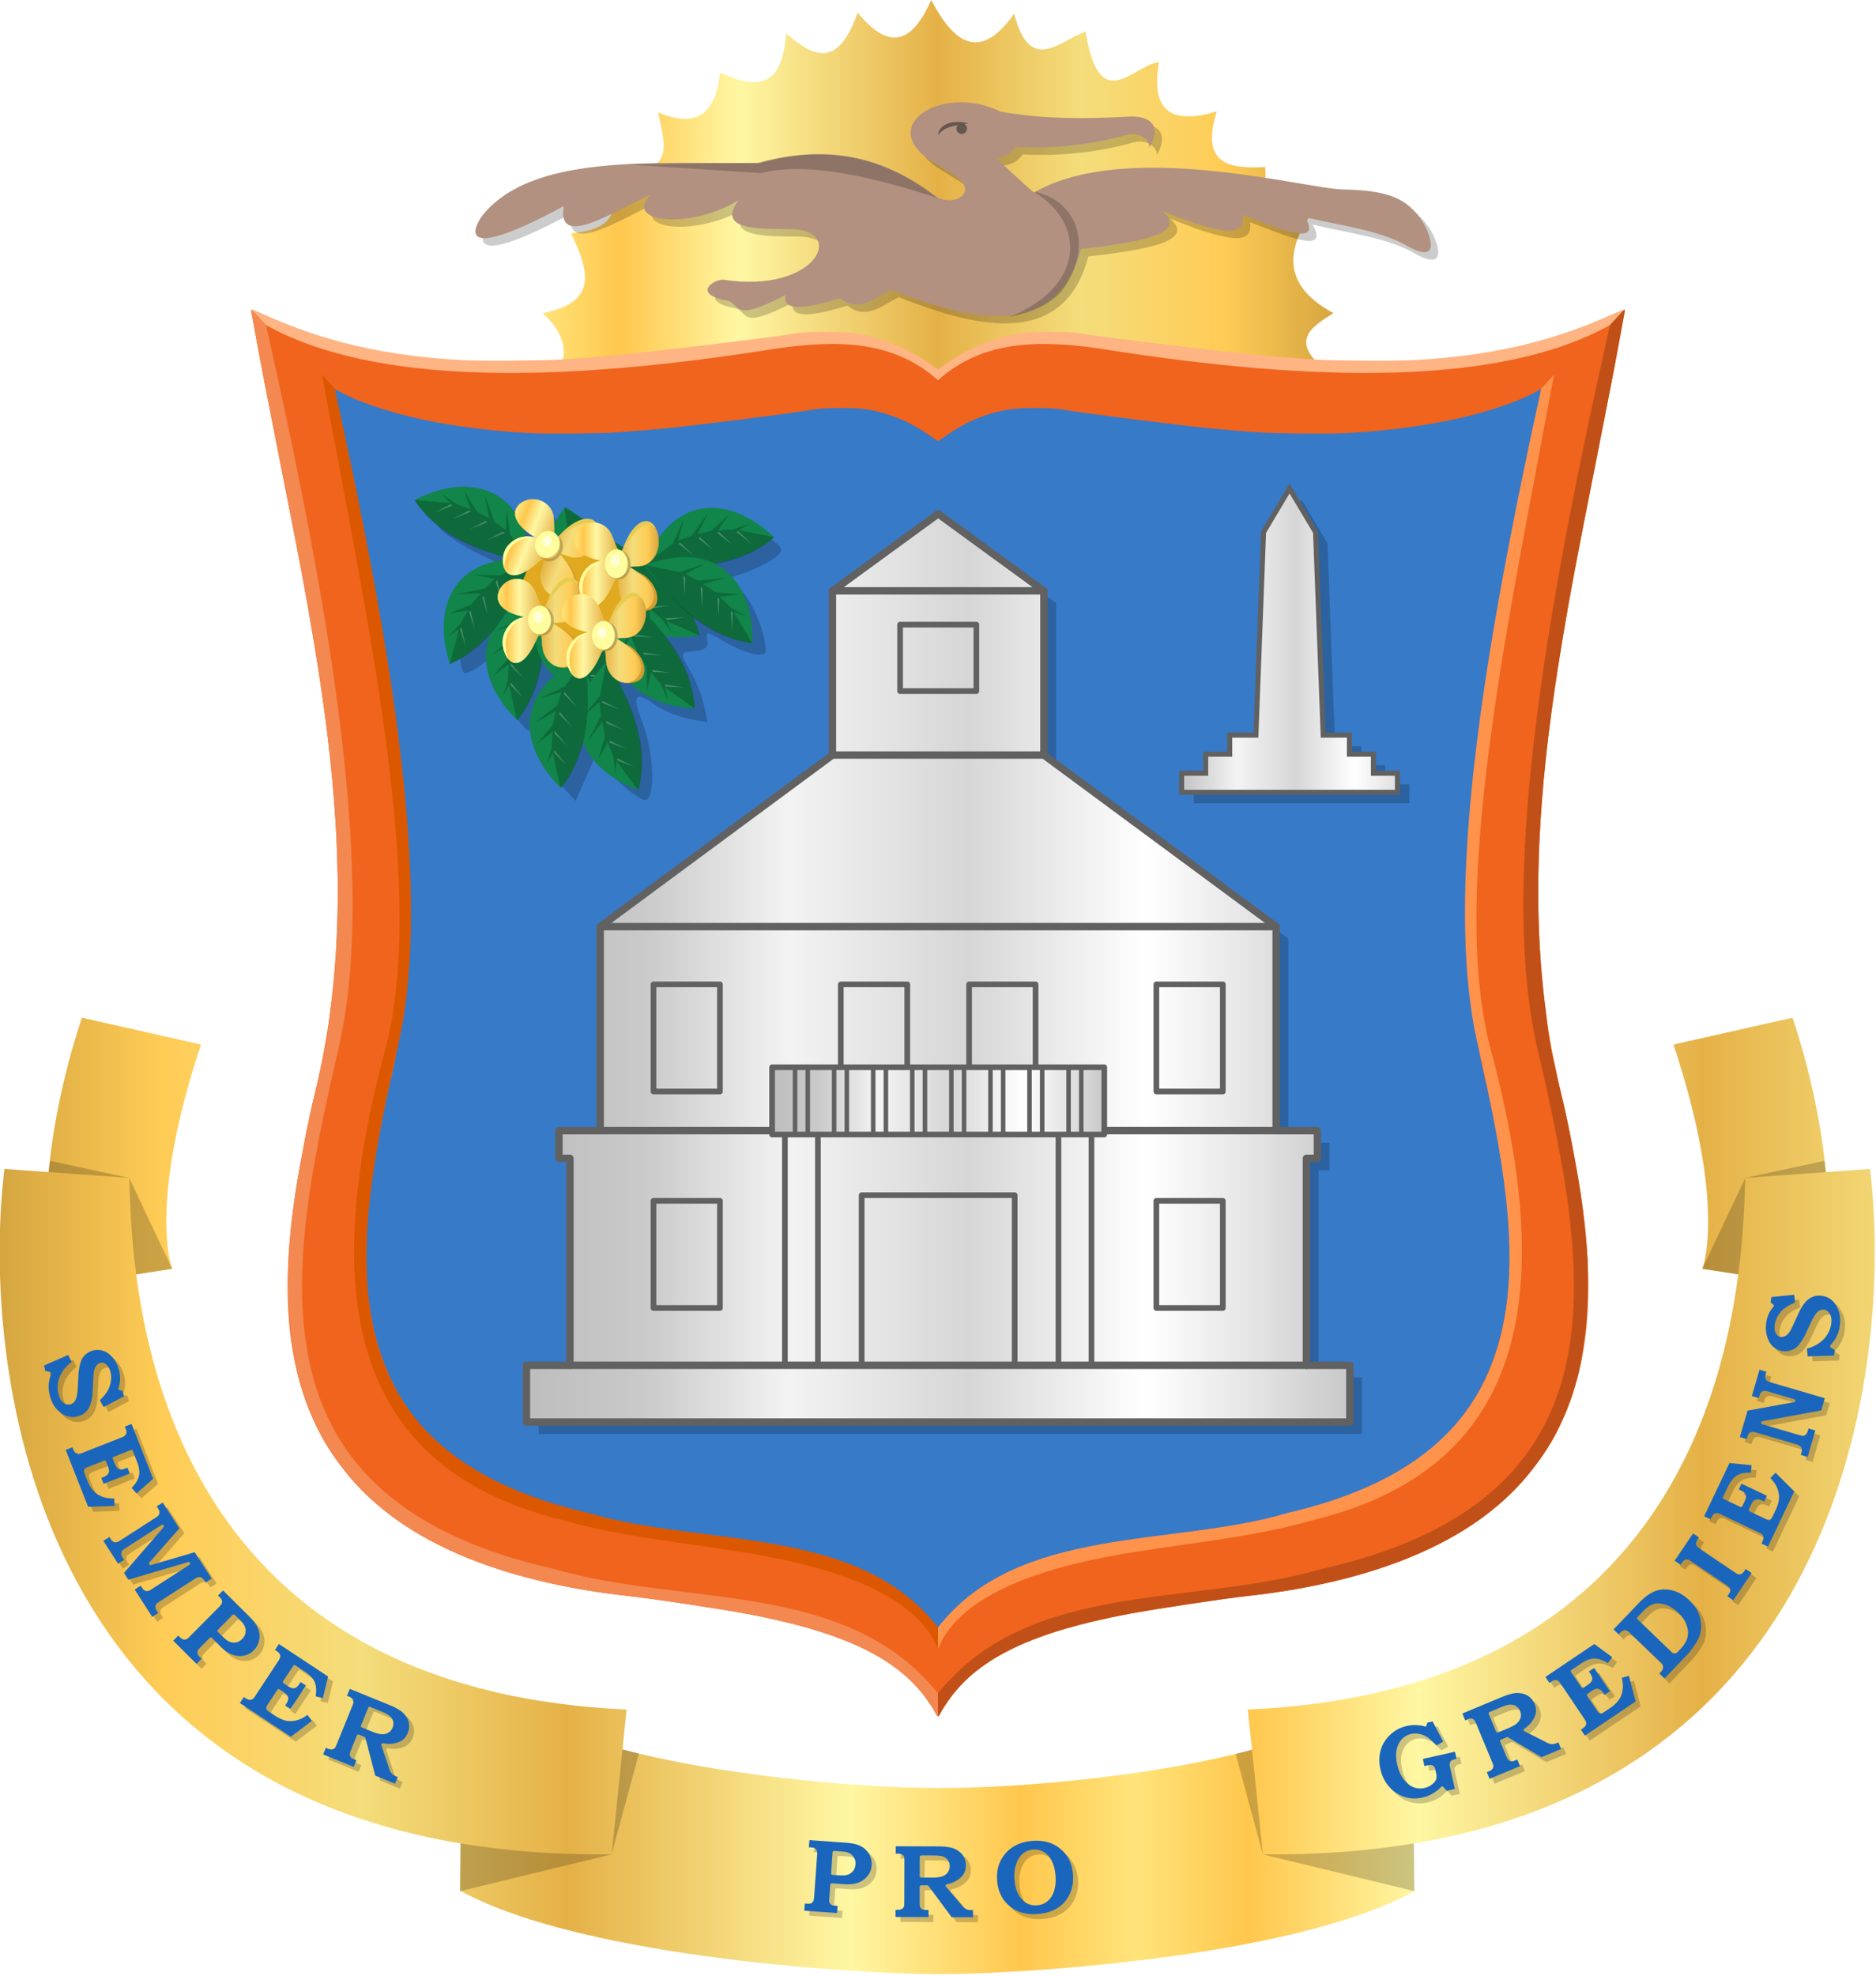 <?xml version="1.0" encoding="UTF-8"?>
<!-- Created with Inkscape (http://www.inkscape.org/) -->
<svg width="380" height="400" version="1.1" xml:space="preserve" xmlns="http://www.w3.org/2000/svg" xmlns:cc="http://creativecommons.org/ns#" xmlns:dc="http://purl.org/dc/elements/1.1/" xmlns:rdf="http://www.w3.org/1999/02/22-rdf-syntax-ns#" xmlns:xlink="http://www.w3.org/1999/xlink"><defs><linearGradient id="linearGradient129"><stop stop-color="#bdbdbd" offset="0"/><stop stop-color="#c9c9c9" offset=".143"/><stop stop-color="#f3f3f3" offset=".321"/><stop stop-color="#d6d6d6" offset=".536"/><stop stop-color="#fff" offset=".75"/><stop stop-color="#e5e5e5" offset=".875"/><stop stop-color="#c7c7c7" offset="1"/></linearGradient><linearGradient id="linearGradient30"><stop stop-color="#d5a540" offset="0"/><stop stop-color="#ffcc56" offset=".143"/><stop stop-color="#f4dd7b" offset=".321"/><stop stop-color="#e5b147" offset=".5"/><stop stop-color="#fff7a3" offset=".75"/><stop stop-color="#ffc74d" offset=".9"/><stop stop-color="#ffe47b" offset="1"/></linearGradient><linearGradient id="linearGradient4053-4-1-3-7-0-8-9"><stop stop-color="#cc992d" offset="0"/><stop stop-color="#e1a832" offset=".143"/><stop stop-color="#e5cf5c" offset=".321"/><stop stop-color="#e5c547" offset=".5"/><stop stop-color="#ffffa3" offset=".75"/><stop stop-color="#ffd94d" offset=".875"/><stop stop-color="#ffdb4e" offset="1"/></linearGradient><filter id="filter23037-53" x="-.054" y="-.053" width="1.108" height="1.107" color-interpolation-filters="sRGB"><feGaussianBlur stdDeviation="0.964"/></filter><filter id="filter19711-1-7-0-2-3-9" x="-.394" y="-.398" width="1.788" height="1.796" color-interpolation-filters="sRGB"><feGaussianBlur stdDeviation="3.651"/></filter><filter id="filter19711-2-9-7-1-2-2" x="-.394" y="-.398" width="1.788" height="1.796" color-interpolation-filters="sRGB"><feGaussianBlur stdDeviation="3.651"/></filter><filter id="filter19711-2-0-8-7-7-1-25" x="-.394" y="-.398" width="1.788" height="1.796" color-interpolation-filters="sRGB"><feGaussianBlur stdDeviation="3.651"/></filter><filter id="filter19711-2-5-0-0-6-8-9" x="-.394" y="-.398" width="1.788" height="1.796" color-interpolation-filters="sRGB"><feGaussianBlur stdDeviation="3.651"/></filter><linearGradient id="linearGradient48" x1="162.03" x2="323.21" y1="92.014" y2="92.014" gradientTransform="matrix(-1,0,0,1,432.62,-45.75)" gradientUnits="userSpaceOnUse" xlink:href="#linearGradient30"/><linearGradient id="linearGradient49" x1="682.87" x2="886.27" y1="-132.99" y2="-132.99" gradientTransform="matrix(-.081 -.032 -.036 .091 341.42 417.41)" gradientUnits="userSpaceOnUse" xlink:href="#linearGradient30"/><linearGradient id="linearGradient50" x1="683.37" x2="885.77" y1="-132.99" y2="-132.99" gradientTransform="matrix(-.081 -.032 -.036 .091 341.42 417.41)" gradientUnits="userSpaceOnUse" xlink:href="#linearGradient4053-4-1-3-7-0-8-9"/><linearGradient id="linearGradient51" x1="682.87" x2="886.27" y1="-132.99" y2="-132.99" gradientTransform="matrix(-.084 0 0 .103 346.86 408.64)" gradientUnits="userSpaceOnUse" xlink:href="#linearGradient30"/><linearGradient id="linearGradient53" x1="683.37" x2="885.77" y1="-132.99" y2="-132.99" gradientTransform="matrix(-.084 0 0 .103 346.86 408.64)" gradientUnits="userSpaceOnUse" xlink:href="#linearGradient4053-4-1-3-7-0-8-9"/><linearGradient id="linearGradient54" x1="682.87" x2="886.27" y1="-132.99" y2="-132.99" gradientTransform="matrix(-.084 0 0 .103 362.41 397.25)" gradientUnits="userSpaceOnUse" xlink:href="#linearGradient30"/><linearGradient id="linearGradient55" x1="683.37" x2="885.77" y1="-132.99" y2="-132.99" gradientTransform="matrix(-.084 0 0 .103 362.41 397.25)" gradientUnits="userSpaceOnUse" xlink:href="#linearGradient4053-4-1-3-7-0-8-9"/><linearGradient id="linearGradient56" x1="682.87" x2="886.27" y1="-132.99" y2="-132.99" gradientTransform="matrix(-.084 0 0 .103 359.79 411.75)" gradientUnits="userSpaceOnUse" xlink:href="#linearGradient30"/><linearGradient id="linearGradient57" x1="683.37" x2="885.77" y1="-132.99" y2="-132.99" gradientTransform="matrix(-.084 0 0 .103 359.79 411.75)" gradientUnits="userSpaceOnUse" xlink:href="#linearGradient4053-4-1-3-7-0-8-9"/><linearGradient id="linearGradient59" x1="401.11" x2="455.41" y1="398.44" y2="398.44" gradientTransform="matrix(1.022 0 0 1.022 -177.14 -278)" gradientUnits="userSpaceOnUse"><stop stop-color="#bdbdbd" offset="0"/><stop stop-color="#c9c9c9" offset=".143"/><stop stop-color="#f3f3f3" offset=".321"/><stop stop-color="#d6d6d6" offset=".536"/><stop stop-color="#fff" offset=".75"/><stop stop-color="#e5e5e5" offset=".875"/><stop stop-color="#c7c7c7" offset="1"/></linearGradient><linearGradient id="linearGradient61" x1="22.701" x2="131.4" y1="267.55" y2="267.55" gradientTransform="matrix(2.098,0,0,2.099,102.77,6.933)" gradientUnits="userSpaceOnUse" spreadMethod="reflect" xlink:href="#linearGradient30"/><linearGradient id="linearGradient86" x1="75.853" x2="149.15" y1="220.05" y2="220.05" gradientUnits="userSpaceOnUse" xlink:href="#linearGradient129"/><linearGradient id="linearGradient88" x1="97.598" x2="127.4" y1="231.78" y2="231.78" gradientUnits="userSpaceOnUse" xlink:href="#linearGradient129"/></defs><g><path d="m109.91 63.39c11.598-2.162 9.191-8.991 5.744-16.168 10.93-0.857 9.05-6.954 7.871-12.764 14.148 1.543 10.907-5.609 9.786-11.7 6.664 2.761 11.542 1.595 12.551-8.084 10.786 5.1 12.683-0.666 13.402-7.871 5.164 4.332 10.265 7.611 14.466-4.255 6.89 8.46 11.391 5.373 14.891-2.553 4.644 8.823 9.904 12.571 16.806 2.765 3.164 12.396 9.18 5.545 14.466 3.616 2.78 17.339 9.533 6.877 14.891 6.169-1.742 9.54 2.097 12.939 11.7 9.998-3.427 10.799 2.591 11.657 9.786 11.275 0.561 4.944-2.76 12.476 8.935 9.998-4.919 7.532-4.9 14.303 4.893 19.571-4.586 2.881-9.168 5.763-1.064 11.913l-77.647 17.231-79.349-15.104c2.96-4.436 3.389-9.04-2.127-14.04z" fill="url(#linearGradient48)"/><g><g transform="translate(-509.59)" stroke-width="1.016"><path d="m560.44 62.771c0.031 0.135 0.431 2.322 0.889 4.859 1.065 5.899 2.493 13.299 5.021 26.021 3.806 19.15 5.119 26.111 6.682 35.449 2.425 14.486 3.845 26.207 4.533 37.434 1.264 20.617-0.145 38.674-4.324 55.391-1.078 4.312-2.895 13.633-3.768 19.328-2.965 19.362-1.857 33.943 3.494 45.971 1.586 3.565 3.221 6.322 5.666 9.551 2.583 3.412 5.158 6.069 8.568 8.842 11.223 9.125 28.287 15.146 49.574 17.496 5.053 0.558 18.877 2.642 24.238 3.652 19.157 3.612 30.069 8.777 36.109 17.025 0.695 0.949 1.504 2.176 1.799 2.728l-2e-3 2e-3c0.295 0.553 0.567 1.004 0.604 1.004 4e-3 0 0.055-0.098 0.064-0.107 9e-3 0.01 0.06 0.107 0.064 0.107 0.037 0 0.309-0.451 0.604-1.004l-2e-3 -2e-3c0.295-0.553 1.104-1.78 1.799-2.728 6.04-8.248 16.952-13.414 36.109-17.025 5.361-1.011 19.185-3.095 24.238-3.652 21.287-2.35 38.351-8.371 49.574-17.496 3.41-2.773 5.986-5.43 8.568-8.842 2.445-3.229 4.08-5.985 5.666-9.551 5.351-12.028 6.459-26.608 3.494-45.971-0.872-5.695-2.689-15.017-3.768-19.328-4.179-16.716-5.589-34.773-4.324-55.391 0.689-11.227 2.108-22.948 4.533-37.434 1.563-9.338 2.875-16.299 6.682-35.449 2.529-12.723 3.957-20.122 5.021-26.021 0.458-2.538 0.858-4.724 0.889-4.859 0.044-0.191-0.568 0.034-2.713 0.996-12.235 5.487-24.774 8.528-40.402 9.358-3.725 0.198-15.834 0.108-19.703-0.146-4.487-0.295-8.524-0.619-12.367-0.992-6.907-0.67-29.061-3.33-32.67-3.922-3.49-0.573-4.835-0.678-8.695-0.676-5.04 3e-3 -7.641 0.386-11.6 1.707-3.163 1.056-5.57 2.26-8.836 4.424l-2.162 1.432-2.162-1.432c-3.266-2.164-5.673-3.368-8.836-4.424-3.958-1.321-6.559-1.704-11.6-1.707-3.86-0.002-5.205 0.103-8.695 0.676-3.609 0.592-25.763 3.252-32.67 3.922-3.843 0.373-7.88 0.697-12.367 0.992-3.869 0.255-15.978 0.344-19.703 0.146-15.629-0.831-28.168-3.872-40.402-9.358-2.145-0.962-2.757-1.187-2.713-0.996z" fill="#f0641d"/><path d="m838.5 62.76c-0.283 0.052-0.988 0.34-2.477 1.008-12.235 5.487-24.774 8.328-40.402 9.158-3.725 0.198-15.834 0.108-19.703-0.146-4.487-0.295-8.524-0.619-12.367-0.992-6.907-0.67-29.061-3.33-32.67-3.922-3.49-0.573-4.835-0.678-8.695-0.676-5.04 3e-3 -7.641 0.386-11.6 1.707-3.163 1.056-5.57 2.26-8.836 4.424l-1.842 1.219c-0.084 0.063-0.236 0.15-0.32 0.213-0.084-0.063-0.236-0.15-0.32-0.213l-1.842-1.219c-3.266-2.164-5.673-3.368-8.836-4.424-3.958-1.321-6.559-1.704-11.6-1.707-3.86-0.002-5.205 0.103-8.695 0.676-3.609 0.592-25.763 3.252-32.67 3.922-3.843 0.373-7.88 0.697-12.367 0.992-3.869 0.255-15.978 0.344-19.703 0.146-15.629-0.831-28.168-3.671-40.402-9.158-1.984-0.89-2.578-1.103-2.633-0.986l4e-3 0.004 2.961 3.041c21.956 12.207 59.186 11.806 103.46 4.727 12.441-1.772 23.576-1.62 32.639 6.42 9.063-8.04 20.197-8.192 32.639-6.42 44.278 7.079 81.508 7.48 103.46-4.727l2.961-3.041 4e-3 -0.004c-0.014-0.029-0.062-0.039-0.156-0.021z" fill="#ffb483"/><path d="m560.44 62.771c0.031 0.135 0.431 2.322 0.889 4.859 1.065 5.899 2.493 13.299 5.021 26.021 3.806 19.15 5.119 26.111 6.682 35.449 2.425 14.486 3.845 26.207 4.533 37.434 0.849 13.85 0.462 26.526-1.131 38.436-0.285 2.824-0.636 5.547-1.129 8.047-0.196 0.707-0.349 1.391-0.539 2.094-0.462 2.296-0.964 4.57-1.525 6.814-1.078 4.312-2.895 13.633-3.768 19.328-0.735 4.802-1.218 9.307-1.449 13.555-3e-3 0.074-7e-3 0.15-0.01 0.225-0.048 0.905-0.04 1.754-0.065 2.635-0.1 6.172 0.314 12.043 1.314 17.557 0.137 0.69 0.248 1.4 0.406 2.074 0.042 0.196 0.088 0.387 0.131 0.582 0.804 3.288 1.854 6.396 3.166 9.344 1.586 3.565 3.221 6.322 5.666 9.551 2.583 3.412 5.158 6.069 8.568 8.842 11.223 9.125 28.287 15.146 49.574 17.496 5.053 0.558 18.877 2.642 24.238 3.652 19.157 3.612 30.069 8.777 36.109 17.025 0.695 0.949 1.504 2.176 1.799 2.728l-2e-3 2e-3c0.295 0.553 0.567 1.004 0.604 1.004 4e-3 0 0.055-0.098 0.064-0.107v-4.566c-18.367-23.037-51.408-17.541-77.723-25.189-62.2-14.011-54.514-58.709-43.848-104.72 8.195-34.177-1.664-89.884-14.533-147.12l-2.779-3.022c-0.083-0.009-0.277-0.08-0.266-0.033z" fill="#f38851"/><path d="m838.74 62.771c-0.031 0.135-0.431 2.322-0.889 4.859-1.065 5.899-2.493 13.299-5.021 26.021-3.806 19.15-5.119 26.111-6.682 35.449-2.425 14.486-3.845 26.207-4.533 37.434-0.849 13.85-0.462 26.526 1.131 38.436 0.285 2.824 0.636 5.547 1.129 8.047 0.196 0.707 0.349 1.391 0.539 2.094 0.462 2.296 0.964 4.57 1.525 6.814 1.078 4.312 2.895 13.633 3.768 19.328 0.735 4.802 1.218 9.307 1.449 13.555 3e-3 0.074 7e-3 0.15 0.01 0.225 0.048 0.905 0.04 1.754 0.065 2.635 0.1 6.172-0.314 12.043-1.314 17.557-0.137 0.69-0.248 1.4-0.406 2.074-0.042 0.196-0.088 0.387-0.131 0.582-0.804 3.288-1.854 6.396-3.166 9.344-1.586 3.565-3.221 6.322-5.666 9.551-2.583 3.412-5.158 6.069-8.568 8.842-11.223 9.125-28.287 15.146-49.574 17.496-5.053 0.558-18.877 2.642-24.238 3.652-19.157 3.612-30.069 8.777-36.109 17.025-0.695 0.949-1.504 2.176-1.799 2.728l2e-3 2e-3c-0.295 0.553-0.567 1.004-0.604 1.004-4e-3 0-0.055-0.098-0.064-0.107v-4.566c18.367-23.037 51.408-17.541 77.723-25.189 62.2-14.011 54.514-58.709 43.848-104.72-8.195-34.177 1.664-89.884 14.533-147.12l2.779-3.022c0.083-0.009 0.277-0.08 0.266-0.033z" fill="#c05017"/><path d="m577.33 78.689s3.356 18.286 5.123 27.412c3.298 16.998 4.433 23.178 5.787 31.467 2.101 12.858 3.331 23.263 3.928 33.229 1.095 18.301-0.125 34.328-3.746 49.166-0.934 3.829-2.508 12.103-3.264 17.158-2.569 17.187-1.609 30.13 3.027 40.807 1.374 3.165 2.79 5.61 4.908 8.477 2.238 3.028 4.469 5.388 7.424 7.85 18.116 14.691 42.059 14.727 63.949 18.771 16.598 3.206 27.806 7.792 33.039 15.113 1.599 2.237 1.975 3.314 2.082 3.314s0.483-1.077 2.082-3.314c5.233-7.322 16.441-11.908 33.039-15.113 21.89-4.045 45.833-4.08 63.949-18.771 2.955-2.461 5.186-4.821 7.424-7.85 2.118-2.866 3.534-5.312 4.908-8.477 4.636-10.677 5.596-23.619 3.027-40.807-0.756-5.055-2.33-13.33-3.264-17.158-3.621-14.838-4.842-30.865-3.746-49.166 0.597-9.965 1.827-20.371 3.928-33.229 1.354-8.289 2.49-14.468 5.787-31.467 1.767-9.126 5.123-27.412 5.123-27.412-4e-5 0-11.089 7.457-39.701 9.016-3.228 0.176-13.718 0.095-17.07-0.131-3.888-0.262-7.386-0.55-10.715-0.881-5.984-0.595-24.534-2.955-27.66-3.481-3.024-0.508-4.189-0.601-7.533-0.6-4.367 3e-3 -6.619 0.341-10.049 1.514-2.74 0.937-4.827 2.007-7.656 3.928l-1.873 1.272-1.873-1.272c-2.83-1.921-4.916-2.991-7.656-3.928-3.43-1.173-5.682-1.511-10.049-1.514-3.345-0.002-4.51 0.091-7.533 0.6-3.127 0.526-21.676 2.885-27.66 3.481-3.329 0.331-6.827 0.619-10.715 0.881-3.353 0.226-13.843 0.307-17.07 0.131-28.612-1.558-39.701-9.016-39.701-9.016z" fill="#377ac8"/><path d="m574.8 75.82c9.461 50.906 21.08 104.17 13.023 135.94-12.937 47.766-9.254 85.007 35.85 96.023 13.159 3.776 27.361 4.762 40.795 7.244 7.929 1.532 30.084 5.881 35.121 18.848v-4.393c-16.171-20.819-47.601-16.244-70.77-23.156-54.766-12.657-48.001-53.053-38.609-94.633 7.216-30.887-1.462-81.235-12.793-132.96z" fill="#db5800"/><path d="m824.38 75.819c-9.461 50.906-21.08 104.17-13.023 135.94 12.937 47.766 9.254 85.007-35.85 96.023-13.159 3.776-27.361 4.762-40.795 7.244-7.929 1.532-30.084 5.881-35.121 18.848v-4.393c16.171-20.819 47.601-16.244 70.77-23.156 54.766-12.657 48.001-53.053 38.609-94.633-7.216-30.887 1.462-81.235 12.793-132.96z" fill="#ff934c"/></g></g><g><path d="m192.5 106.48-21.417 15.609v33.223l-47.034 34.733v41.308h-8.359v5.587h2.223v41.918h-8.796v11.467h166.77v-11.467h-8.795v-41.918h2.223v-5.587h-8.361v-41.308l-47.034-34.733v-33.223z" fill-opacity=".2" filter="url(#filter23037-53)" stop-color="#000000" style="-inkscape-stroke:none;font-variation-settings:normal"/><path d="m114.42 159.82c-4.825-5.177-5.549-11.748-1.889-17.141 2.017-2.972 2.196-3.77 1.058-4.713-1.101-0.914-1.572-0.381-2.407 2.719-0.571 2.12-1.717 4.741-2.546 5.824-1.484 1.938-1.54 1.929-3.5-0.531-2.805-3.521-4.351-8.663-3.653-12.152l0.595-2.973-3.7 3.05c-2.035 1.677-4.016 2.718-4.403 2.312-0.742-0.778-1.155-4.826-0.978-9.587 0.128-3.439 5.924-9.65 9.006-9.65 3.632 0 2.214-1.392-4.846-4.758-3.759-1.792-7.572-4.385-8.475-5.763-1.589-2.426-1.559-2.536 0.955-3.492 4.23-1.608 10.69-1.149 14.235 1.013 2.738 1.67 3.601 1.791 5.315 0.746 1.774-1.081 2.313-0.921 4.051 1.2 1.431 1.746 2.22 2.098 2.758 1.227 1.071-1.732 7.983 1.248 10.725 4.625l2.118 2.608 0.7-2.204c0.99-3.12 4.19-4.693 5.346-2.627 0.781 1.395 1.351 1.275 4.693-0.993 2.375-1.612 5.161-2.575 7.415-2.565 3.86 0.018 11.663 3.823 11.246 5.484-0.295 1.175-3.458 3.077-7.54 4.532l-2.905 1.036 2.561 2.716c2.292 2.431 4.727 8.585 4.742 11.985 0.01 1.63-4.19 0.638-8.792-2.077-3.255-1.92-3.347-1.923-3.03-0.086 0.246 1.424-0.355 1.973-2.423 2.211-3.272 0.376-3.241 0.217-0.847 4.376 1.047 1.819 2.22 4.829 2.608 6.689l0.705 3.382-3.825-0.717c-2.103-0.395-5.034-1.579-6.513-2.632-4.393-3.128-5.045-2.371-2.876 3.336 2.43 6.395 2.736 15.75 0.514 15.75-0.815 0-3.444-1.913-5.842-4.25l-4.36-4.25-3.816 8.685z" fill-opacity=".2" filter="url(#filter23037-53)"/><g transform="translate(-171.48 -268.87)"><path d="m285.98 371.51c10.994 7.016 16.193 13.505 16.219 19.521-13.682-0.727-26.054-7.168-16.219-19.521z" fill="#11854a" stroke-opacity="0"/><path d="m285.83 371.6 0.771 5.854-2.933 4.066 3.164-2.986 1.308 2.176-1.647 4.714 2.323-3.789 1.659 2.163-0.157 4.012 1.215-3.147 2.361 2.138 1.667 2.672-0.638-2.154 7.284 3.766c0.062-7.175-6.527-13.531-16.379-19.484z" fill-opacity=".2" stroke-opacity="0"/><path d="m292.09 384.63 4.53 0.294-4.856-0.626z" fill="#fff" fill-opacity=".245" stroke-opacity="0"/><path d="m295.14 387.17 4.53 0.294-4.856-0.626z" fill="#fff" fill-opacity=".245" stroke-opacity="0"/><path d="m294.83 377.9c10.587 6.024 16.553 12.583 18.392 19.619-10.755 1.871-22.229-3.205-18.392-19.619z" fill="#11854a" stroke-opacity="0"/><path d="m294.74 378.02 2.365 6.698-1.029 5.343 1.533-4.125 1.665 2.286 0.158 5.845 0.642-4.897 1.932 2.201 1.093 4.727-0.016-3.925 2.465 2.032 2.092 2.796-1.143-2.394 6.748 2.958c-2.122-8.41-9.118-14.537-18.505-19.545z" fill-opacity=".2" stroke-opacity="0"/><path d="m298.29 385.78 3.577-0.557-3.929 0.233z" fill="#fff" fill-opacity=".245" stroke-opacity="0"/><path d="m300.99 388.95 3.577-0.557-3.929 0.233z" fill="#fff" fill-opacity=".245" stroke-opacity="0"/><path d="m303.51 392.03 3.577-0.557-3.929 0.233z" fill="#fff" fill-opacity=".245" stroke-opacity="0"/><path d="m306.62 394.4 3.577-0.557-3.929 0.233z" fill="#fff" fill-opacity=".245" stroke-opacity="0"/><path d="m281.15 388.25c1.426 12.097-0.32 20.79-4.895 26.443-7.883-7.551-10.598-19.802 4.895-26.443z" fill="#11854a" stroke-opacity="0"/><path d="m280.99 388.25-3.992 5.875-4.912 2.339 4.231-1.21-0.853 2.697-4.614 3.592 4.325-2.386-0.627 2.861-3.159 3.682 3.151-2.34-0.175 3.189-1.011 3.342 1.25-2.339 1.619 7.188c5.514-6.695 6.301-15.961 4.769-26.489z" fill-opacity=".2" stroke-opacity="0"/><path d="m276.85 395.71 2.569 2.55-2.517-3.026z" fill="#fff" fill-opacity=".245" stroke-opacity="0"/><path d="m275.9 399.76 2.569 2.55-2.517-3.026z" fill="#fff" fill-opacity=".245" stroke-opacity="0"/><path d="m274.91 403.61 2.569 2.55-2.517-3.026z" fill="#fff" fill-opacity=".245" stroke-opacity="0"/><path d="m274.85 407.53 2.569 2.55-2.517-3.026z" fill="#fff" fill-opacity=".245" stroke-opacity="0"/><path d="m281.16 388.29c9.945 7.034 15.239 14.146 16.379 21.329-10.887 0.807-21.808-5.37-16.379-21.329z" fill="#11854a" stroke-opacity="0"/><path d="m281.05 388.4 1.696 6.898-1.548 5.216 1.931-3.954 1.433 2.438-0.416 5.832 1.12-4.811 1.707 2.38 0.624 4.811 0.369-3.908 2.253 2.264 1.807 2.987-0.902-2.494 6.425 3.605c-1.287-8.577-7.648-15.361-16.498-21.266z" fill-opacity=".2" stroke-opacity="0"/><path d="m283.83 396.47 3.614-0.203-3.933-0.153z" fill="#fff" fill-opacity=".245" stroke-opacity="0"/><path d="m286.21 399.89 3.614-0.203-3.933-0.153z" fill="#fff" fill-opacity=".245" stroke-opacity="0"/><path d="m288.41 403.2 3.614-0.203-3.933-0.153z" fill="#fff" fill-opacity=".245" stroke-opacity="0"/><path d="m291.28 405.87 3.614-0.203-3.933-0.153z" fill="#fff" fill-opacity=".245" stroke-opacity="0"/><path d="m287.77 378.6 6.994-1.359 2.506 3.736 2.063 3.399s-0.553 6.984-0.557 7.621c-4e-3 0.637 1.52 4.544 1.52 4.544l-3.347 2.433-8.966 3.674-8.386-6.812 0.241-0.257-7.844-5.764 2.605-5.6 6.544-4.249z" fill="#e0a91f" stroke-opacity="0"/><path d="m279.16 382.08c-4.309 11.394-9.863 18.304-16.529 21.213-3.517-10.335-0.282-22.458 16.529-21.213z" fill="#11854a" stroke-opacity="0"/><path d="m279.02 382.01-6.25 3.375-5.438-0.188 4.312 0.875-2 2-5.75 1.062 4.938-0.125-1.875 2.25-4.5 1.812 3.875-0.625-1.625 2.75-2.438 2.5 2.188-1.5-1.875 7.125c7.979-3.401 12.946-11.263 16.438-21.312z" fill-opacity=".2" stroke-opacity="0"/><path d="m271.91 386.72 1.105 3.447-0.84-3.845z" fill="#fff" fill-opacity=".245" stroke-opacity="0"/><path d="m269.19 389.88 1.105 3.447-0.84-3.845z" fill="#fff" fill-opacity=".245" stroke-opacity="0"/><path d="m266.54 392.84 1.105 3.447-0.84-3.845z" fill="#fff" fill-opacity=".245" stroke-opacity="0"/><path d="m264.69 396.29 1.105 3.447-0.84-3.845z" fill="#fff" fill-opacity=".245" stroke-opacity="0"/><path d="m279.14 382.91c-11.952-2.353-19.69-6.68-23.668-12.769 9.605-5.188 22.098-4.015 23.668 12.769z" fill="#11854a" stroke-opacity="0"/><path d="m279.18 382.76-4.368-5.601-0.72-5.393-0.145 4.398-2.305-1.639-2.004-5.493 0.945 4.848-2.531-1.474-2.536-4.136 1.261 3.717-2.982-1.145-2.871-1.988 1.843 1.907-7.338-0.663c4.681 7.302 13.26 10.892 23.75 12.662z" fill-opacity=".2" stroke-opacity="0"/><path d="m273.36 376.53-3.215 1.663 3.652-1.468z" fill="#fff" fill-opacity=".245" stroke-opacity="0"/><path d="m269.79 374.38-3.215 1.663 3.652-1.468z" fill="#fff" fill-opacity=".245" stroke-opacity="0"/><path d="m266.43 372.26-3.215 1.663 3.652-1.468z" fill="#fff" fill-opacity=".245" stroke-opacity="0"/><path d="m262.72 371-3.215 1.663 3.652-1.468z" fill="#fff" fill-opacity=".245" stroke-opacity="0"/><path d="m301.99 383.32c12.133 1.077 20.772-0.918 26.291-5.654-7.775-7.663-20.098-10.024-26.291 5.654z" fill="#11854a" stroke-opacity="0"/><path d="m301.99 383.16 5.758-4.159 2.197-4.978-1.088 4.264 2.671-0.931 3.458-4.715-2.26 4.391 2.842-0.71 3.59-3.263-2.248 3.217 3.183-0.267 3.311-1.107-2.302 1.317 7.231 1.411c-6.533 5.705-15.773 6.758-26.341 5.529z" fill-opacity=".2" stroke-opacity="0"/><path d="m309.32 378.81 2.623 2.494-3.097-2.429z" fill="#fff" fill-opacity=".245" stroke-opacity="0"/><path d="m313.35 377.74 2.623 2.494-3.097-2.429z" fill="#fff" fill-opacity=".245" stroke-opacity="0"/><path d="m317.17 376.64 2.623 2.494-3.097-2.429z" fill="#fff" fill-opacity=".245" stroke-opacity="0"/><path d="m321.08 376.47 2.623 2.494-3.097-2.429z" fill="#fff" fill-opacity=".245" stroke-opacity="0"/><path d="m302.03 383.33c7.317 9.739 14.579 14.825 21.792 15.758 0.494-10.905-5.996-21.644-21.792-15.758z" fill="#11854a" stroke-opacity="0"/><path d="m302.14 383.22 6.944 1.497 5.169-1.697-3.897 2.044 2.479 1.363 5.818-0.584-4.776 1.258 2.428 1.637 4.827 0.485-3.896 0.481 2.328 2.187 3.038 1.72-2.519-0.83 3.789 6.319c-8.611-1.04-15.575-7.203-21.732-15.879z" fill-opacity=".2" stroke-opacity="0"/><path d="m310.28 385.76-0.099 3.619-0.267-3.926z" fill="#fff" fill-opacity=".245" stroke-opacity="0"/><path d="m313.78 388.04-0.099 3.619-0.267-3.926z" fill="#fff" fill-opacity=".245" stroke-opacity="0"/><path d="m317.15 390.14-0.099 3.619-0.267-3.926z" fill="#fff" fill-opacity=".245" stroke-opacity="0"/><path d="m319.89 392.93-0.099 3.619-0.267-3.926z" fill="#fff" fill-opacity=".245" stroke-opacity="0"/><path d="m298.22 389.28c9.119 8.076 13.605 15.723 13.956 22.987-10.91-0.384-21.092-7.716-13.956-22.987z" fill="#11854a" stroke-opacity="0"/><path d="m298.1 389.39 0.934 7.041-2.107 5.016 2.35-3.72 1.159 2.58-1.05 5.752 1.637-4.66 1.437 2.552 0.095 4.85 0.793-3.844 1.993 2.496 1.471 3.167-0.625-2.578 5.994 4.284c-0.344-8.667-5.928-16.104-14.081-22.938z" fill-opacity=".2" stroke-opacity="0"/><path d="m299.98 397.71 3.615 0.192-3.892-0.581z" fill="#fff" fill-opacity=".245" stroke-opacity="0"/><path d="m301.97 401.37 3.615 0.192-3.892-0.581z" fill="#fff" fill-opacity=".245" stroke-opacity="0"/><path d="m303.79 404.9 3.615 0.192-3.892-0.581z" fill="#fff" fill-opacity=".245" stroke-opacity="0"/><path d="m306.36 407.86 3.615 0.192-3.892-0.581z" fill="#fff" fill-opacity=".245" stroke-opacity="0"/><path d="m294.46 402.67c6.24 10.461 8.196 19.109 6.327 26.137-10.279-3.675-17.759-13.749-6.327-26.137z" fill="#11854a" stroke-opacity="0"/><path d="m294.31 402.73-1.246 6.993-3.529 4.141 3.368-2.832 0.322 2.81-2.745 5.163 2.974-3.944 0.595 2.868-1.38 4.651 1.921-3.423 1.142 2.983 0.441 3.464 0.186-2.646 4.412 5.9c2.3-8.363-0.765-17.143-6.461-26.128z" fill-opacity=".2" stroke-opacity="0"/><path d="m293.58 411.23 3.386 1.279-3.533-1.734z" fill="#fff" fill-opacity=".245" stroke-opacity="0"/><path d="m294.37 415.32 3.386 1.279-3.533-1.734z" fill="#fff" fill-opacity=".245" stroke-opacity="0"/><path d="m295.03 419.24 3.386 1.279-3.533-1.734z" fill="#fff" fill-opacity=".245" stroke-opacity="0"/><path d="m296.58 422.84 3.386 1.279-3.533-1.734z" fill="#fff" fill-opacity=".245" stroke-opacity="0"/><path d="m290.07 401.99c1.382 12.102-0.395 20.789-4.991 26.425-7.856-7.58-10.526-19.84 4.991-26.425z" fill="#11854a" stroke-opacity="0"/><path d="m289.91 401.99-4.013 5.861-4.921 2.321 4.235-1.195-0.863 2.693-4.627 3.576 4.333-2.37-0.638 2.859-3.172 3.671 3.16-2.329-0.187 3.189-1.024 3.338 1.259-2.335 1.593 7.193c5.538-6.675 6.358-15.939 4.864-26.472z" fill-opacity=".2" stroke-opacity="0"/><path d="m285.75 409.43 2.56 2.56-2.506-3.035z" fill="#fff" fill-opacity=".245" stroke-opacity="0"/><path d="m284.78 413.48 2.56 2.56-2.506-3.035z" fill="#fff" fill-opacity=".245" stroke-opacity="0"/><path d="m283.77 417.33 2.56 2.56-2.506-3.035z" fill="#fff" fill-opacity=".245" stroke-opacity="0"/><path d="m283.7 421.24 2.56 2.56-2.506-3.035z" fill="#fff" fill-opacity=".245" stroke-opacity="0"/><path d="m282.82 389.18c-0.898-0.637-1.575-1.746-1.733-2.841-0.135-0.934-0.059-1.535 0.362-2.852 0.213-0.667 0.383-1.229 0.376-1.248-6e-3 -0.019-0.173-0.068-0.371-0.108-0.344-0.071-0.386-0.049-1.004 0.522-2.115 1.953-4.044 2.889-5.365 2.603-1.531-0.332-2.117-2.455-1.266-4.585 0.723-1.809 2.081-2.917 3.814-3.113 0.642-0.073 0.912-0.047 1.66 0.158 0.492 0.135 0.876 0.205 0.854 0.156-0.022-0.049-0.396-0.314-0.831-0.59-2.138-1.356-3.402-2.924-3.487-4.326-0.062-1.018 0.605-1.995 1.746-2.558 1.917-0.947 4.317-0.272 5.433 1.528 0.536 0.864 0.675 1.552 0.673 3.331-9.5e-4 1.032 0.042 1.623 0.12 1.656 0.067 0.028 0.243 0.188 0.391 0.357l0.27 0.306 1.059-0.868c1.079-0.884 1.86-1.424 2.736-1.891 1.212-0.645 2.64-0.828 3.356-0.429 1.567 0.874 1.561 3.724-0.013 5.675-1.277 1.583-3.217 2.141-4.989 1.435-0.398-0.158-0.96-0.352-1.251-0.43l-0.528-0.142 0.817 1.038c1.101 1.4 1.72 2.403 2.147 3.477 0.805 2.027 0.395 3.591-1.116 4.261-1.164 0.516-2.688 0.31-3.862-0.522z" fill="url(#linearGradient49)" stroke="url(#linearGradient50)" stroke-width=".092"/><ellipse transform="matrix(.081 .032 -.036 .091 213.87 366.9)" cx="782.5" cy="-141.25" rx="28" ry="28.25" fill="#fffd9e" stroke-opacity="0"/><path d="m284.64 377.43c2.505 2.659-1.063 6.9-3.709 4.221 1.901 1.369 4.997-0.684 3.709-4.221z" fill-opacity=".2" stroke-opacity="0"/><ellipse transform="matrix(.081 .032 -.036 .091 213.74 366.53)" cx="782.38" cy="-144" rx="11.125" ry="11" fill="#fff" fill-opacity=".613" filter="url(#filter19711-1-7-0-2-3-9)" stroke-opacity="0"/><path d="m284.7 377.4c5.674-3.858 7.049-2.758 8.104-1.288-0.533-3.491-4.676-2.714-8.104 1.288z" fill="#e8cc52" stroke-opacity="0"/><path d="m280.43 377.94c-2.696-1.553-8.47 0.74-6.783 6.062-0.089-5.452 4.355-6.817 6.783-6.062z" fill="#fffd9e" stroke-opacity="0"/><path d="m286.29 382.65c4.219 6.439-1.18 8.163-3.177 6.719 5.982 3.291 6.543-3.703 3.177-6.719z" fill="#d39e2f" stroke-opacity="0"/><path d="m284.53 403.87c-1.028-0.273-2.026-1.093-2.556-2.1-0.453-0.86-0.598-1.476-0.691-2.927-0.047-0.735-0.096-1.349-0.108-1.365-0.013-0.016-0.179 1e-3 -0.369 0.038-0.332 0.065-0.362 0.102-0.711 0.901-1.192 2.731-2.581 4.397-3.862 4.631-1.485 0.272-2.763-1.574-2.76-3.986 2e-3 -2.049 0.82-3.659 2.297-4.526 0.547-0.321 0.797-0.401 1.538-0.492 0.487-0.06 0.854-0.141 0.817-0.18-0.037-0.039-0.465-0.153-0.951-0.253-2.39-0.492-4.076-1.532-4.65-2.868-0.417-0.97-0.17-2.184 0.648-3.179 1.374-1.672 3.756-1.947 5.392-0.622 0.786 0.636 1.154 1.253 1.785 2.992 0.366 1.008 0.615 1.569 0.696 1.571 0.069 1e-3 0.284 0.09 0.476 0.196l0.35 0.194 0.636-1.26c0.648-1.284 1.153-2.115 1.77-2.912 0.852-1.102 2.062-1.837 2.842-1.726 1.71 0.244 2.717 3.03 2.007 5.549-0.576 2.043-2.11 3.344-3.942 3.344-0.411 0-0.982 0.03-1.269 0.067l-0.522 0.067 1.098 0.696c1.481 0.939 2.389 1.678 3.152 2.561 1.439 1.667 1.63 3.354 0.519 4.597-0.855 0.957-2.289 1.349-3.632 0.993z" fill="url(#linearGradient51)" stroke="url(#linearGradient53)" stroke-width=".093"/><ellipse transform="matrix(.084 0 0 .103 215.07 408.95)" cx="782.5" cy="-141.25" rx="28" ry="28.25" fill="#fffd9e" stroke-opacity="0"/><path d="m281.97 391.68c3.181 1.623 1.505 7.154-1.809 5.567 2.183 0.597 4.216-2.614 1.809-5.567z" fill-opacity=".2" stroke-opacity="0"/><ellipse transform="matrix(.084 0 0 .103 214.82 408.64)" cx="782.38" cy="-144" rx="11.125" ry="11" fill="#fff" fill-opacity=".613" filter="url(#filter19711-2-9-7-1-2-2)" stroke-opacity="0"/><path d="m282.01 391.63c3.691-5.978 5.309-5.438 6.774-4.412-1.717-3.203-5.138-0.831-6.774 4.412z" fill="#e8cc52" stroke-opacity="0"/><path d="m278.4 393.82c-2.958-0.468-7.295 4.02-3.897 8.562-2.018-5.292 1.462-8.355 3.897-8.562z" fill="#fffd9e" stroke-opacity="0"/><path d="m285.3 396.15c6.055 4.647 1.85 8.434-0.446 7.8 6.509 0.886 4.523-6.164 0.446-7.8z" fill="#d39e2f" stroke-opacity="0"/><path d="m300.08 392.48c-1.028-0.273-2.026-1.093-2.556-2.1-0.453-0.86-0.598-1.476-0.691-2.927-0.047-0.735-0.096-1.349-0.108-1.365-0.013-0.016-0.179 1e-3 -0.369 0.038-0.332 0.065-0.362 0.102-0.711 0.901-1.192 2.731-2.581 4.397-3.862 4.631-1.485 0.272-2.763-1.574-2.76-3.986 2e-3 -2.049 0.82-3.659 2.297-4.526 0.547-0.321 0.797-0.401 1.538-0.492 0.487-0.06 0.854-0.141 0.817-0.18-0.037-0.039-0.465-0.153-0.951-0.253-2.39-0.492-4.076-1.532-4.65-2.868-0.417-0.97-0.17-2.184 0.648-3.179 1.374-1.672 3.756-1.947 5.392-0.622 0.786 0.636 1.154 1.253 1.785 2.992 0.366 1.008 0.615 1.569 0.696 1.571 0.069 1e-3 0.284 0.09 0.476 0.196l0.35 0.194 0.636-1.26c0.648-1.284 1.153-2.115 1.77-2.912 0.852-1.102 2.062-1.837 2.842-1.726 1.71 0.244 2.717 3.03 2.007 5.549-0.576 2.043-2.11 3.344-3.942 3.344-0.411 0-0.982 0.03-1.269 0.067l-0.522 0.067 1.098 0.696c1.481 0.939 2.389 1.678 3.152 2.561 1.439 1.667 1.63 3.354 0.519 4.597-0.855 0.957-2.289 1.349-3.632 0.993z" fill="url(#linearGradient54)" stroke="url(#linearGradient55)" stroke-width=".093"/><ellipse transform="matrix(.084 0 0 .103 230.63 397.56)" cx="782.5" cy="-141.25" rx="28" ry="28.25" fill="#fffd9e" stroke-opacity="0"/><path d="m297.52 380.3c3.181 1.623 1.505 7.154-1.809 5.567 2.183 0.597 4.216-2.614 1.809-5.567z" fill-opacity=".2" stroke-opacity="0"/><ellipse transform="matrix(.084 0 0 .103 230.38 397.25)" cx="782.38" cy="-144" rx="11.125" ry="11" fill="#fff" fill-opacity=".613" filter="url(#filter19711-2-0-8-7-7-1-25)" stroke-opacity="0"/><path d="m297.57 380.24c3.691-5.978 5.309-5.438 6.774-4.412-1.717-3.203-5.138-0.831-6.774 4.412z" fill="#e8cc52" stroke-opacity="0"/><path d="m293.95 382.43c-2.958-0.468-7.295 4.02-3.897 8.562-2.018-5.292 1.462-8.355 3.897-8.562z" fill="#fffd9e" stroke-opacity="0"/><path d="m300.85 384.76c6.055 4.647 1.85 8.434-0.446 7.8 6.509 0.886 4.523-6.164 0.446-7.8z" fill="#d39e2f" stroke-opacity="0"/><path d="m297.46 406.98c-1.028-0.273-2.026-1.093-2.556-2.1-0.453-0.86-0.598-1.476-0.691-2.927-0.047-0.735-0.096-1.349-0.108-1.365-0.013-0.016-0.179 1e-3 -0.369 0.038-0.332 0.065-0.362 0.102-0.711 0.901-1.192 2.731-2.581 4.397-3.862 4.631-1.485 0.272-2.763-1.574-2.76-3.986 2e-3 -2.049 0.82-3.659 2.297-4.526 0.547-0.321 0.797-0.401 1.538-0.492 0.487-0.06 0.854-0.141 0.817-0.18-0.037-0.039-0.465-0.153-0.951-0.253-2.39-0.492-4.076-1.532-4.65-2.868-0.417-0.97-0.17-2.184 0.648-3.179 1.374-1.672 3.756-1.947 5.392-0.622 0.786 0.636 1.154 1.253 1.785 2.992 0.366 1.008 0.615 1.569 0.696 1.571 0.069 1e-3 0.284 0.09 0.476 0.196l0.35 0.194 0.636-1.26c0.648-1.284 1.153-2.115 1.77-2.912 0.852-1.102 2.062-1.837 2.842-1.726 1.71 0.244 2.717 3.03 2.007 5.549-0.576 2.043-2.11 3.344-3.942 3.344-0.411 0-0.982 0.03-1.269 0.067l-0.522 0.067 1.098 0.696c1.481 0.939 2.389 1.678 3.152 2.561 1.439 1.667 1.63 3.354 0.519 4.597-0.855 0.957-2.289 1.349-3.632 0.993z" fill="url(#linearGradient56)" stroke="url(#linearGradient57)" stroke-width=".093"/><ellipse transform="matrix(.084 0 0 .103 228 412.06)" cx="782.5" cy="-141.25" rx="28" ry="28.25" fill="#fffd9e" stroke-opacity="0"/><path d="m294.9 394.8c3.181 1.623 1.505 7.154-1.809 5.567 2.183 0.597 4.216-2.614 1.809-5.567z" fill-opacity=".2" stroke-opacity="0"/><ellipse transform="matrix(.084 0 0 .103 227.75 411.75)" cx="782.38" cy="-144" rx="11.125" ry="11" fill="#fff" fill-opacity=".613" filter="url(#filter19711-2-5-0-0-6-8-9)" stroke-opacity="0"/><path d="m294.94 394.74c3.691-5.978 5.309-5.438 6.774-4.412-1.717-3.203-5.138-0.831-6.774 4.412z" fill="#e8cc52" stroke-opacity="0"/><path d="m291.33 396.93c-2.958-0.468-7.295 4.02-3.897 8.562-2.018-5.292 1.462-8.355 3.897-8.562z" fill="#fffd9e" stroke-opacity="0"/><path d="m298.23 399.26c6.055 4.647 1.85 8.434-0.446 7.8 6.509 0.886 4.523-6.164 0.446-7.8z" fill="#d39e2f" stroke-opacity="0"/></g><path transform="matrix(1.022 0 0 1.022 -3.844 -2.057)" d="m261.72 101.01-5.152 8.634-1.512 40.195h-5.193v3.776h-4.76v3.776h-4.76v3.774h42.751v-3.774h-4.76v-3.776h-4.76v-3.776h-5.192l-1.512-40.195z" fill-opacity=".2" filter="url(#filter23037-53)" stop-color="#000000" style="-inkscape-stroke:none;font-variation-settings:normal"/><path d="m261.21 98.902-5.268 8.828-1.546 41.1h-5.31v3.861h-4.867v3.861h-4.867v3.859h43.714v-3.859h-4.867v-3.861h-4.867v-3.861h-5.309l-1.546-41.1z" fill="url(#linearGradient59)" stop-color="#000000" stroke="#616161" stroke-width="1.022" style="-inkscape-stroke:none;font-variation-settings:normal"/><g transform="matrix(2.296 0 0 2.296 -68.265 -309.27)" stroke="#616161" stroke-linecap="round" stroke-linejoin="round"><path d="m112.5 180.01-9.329 6.799v14.472l-20.488 15.13v17.994h-3.641v2.434h0.968v18.259h-3.832v4.995h72.642v-4.995h-3.831v-18.259h0.968v-2.434h-3.642v-17.994l-20.488-15.13v-14.472z" fill="url(#linearGradient86)" stroke-width=".65"/><g fill="none"><g stroke-width=".65"><path d="m82.684 234.4h59.633"/><path d="m82.684 216.41h59.633"/><path d="m103.17 201.28 18.657 1e-5"/><path d="m103.17 186.8h18.657"/><path d="m80.011 255.09h64.98"/></g><g stroke-width=".5"><path d="m105.75 240.09h13.5v15h-13.5z"/><path d="m131.75 240.59h5.863v9.447h-5.863z"/><path d="m87.384 221.5h5.863v9.447h-5.863z"/><path d="m131.75 221.5h5.863v9.447h-5.863z"/><path d="m115.23 221.5h5.863v12.901h-5.863z"/><path d="m103.91 221.5h5.863v12.901h-5.863z"/><path d="m87.384 240.59h5.863v9.447h-5.863z"/><path d="m109.14 189.78h6.73v5.86h-6.73z"/></g><path d="m98.977 234.4h2.914v20.692h-2.914z" stroke-width=".5"/><path d="m123.11 234.4h2.914v20.693h-2.914z" stroke-width=".5"/></g><path d="m97.848 228.81h29.305v5.933h-29.305z" fill="url(#linearGradient88)" stroke-width=".5"/><g fill="#21468b" stroke-width=".4"><g transform="translate(-6.907)"><path d="m107.9 228.81v5.933"/><path d="m106.78 228.81v5.933"/></g><g transform="translate(17.226)"><path d="m107.9 228.81v5.933"/><path d="m106.78 228.81v5.933"/></g><g transform="translate(-3.46)"><path d="m107.9 228.81v5.933"/><path d="m106.78 228.81v5.933"/></g><g transform="translate(-.012)"><path d="m107.9 228.81v5.933"/><path d="m106.78 228.81v5.933"/></g><g transform="translate(3.435)"><path d="m107.9 228.81v5.933"/><path d="m106.78 228.81v5.933"/></g><g transform="translate(6.883)"><path d="m107.9 228.81v5.933"/><path d="m106.78 228.81v5.933"/></g><g transform="translate(10.331)"><path d="m107.9 228.81v5.933"/><path d="m106.78 228.81v5.933"/></g><g transform="translate(13.778)"><path d="m107.9 228.81v5.933"/><path d="m106.78 228.81v5.933"/></g></g></g></g><g transform="translate(-1711.3 -248.77)"><path d="m1906.1 285.78c5.021 3.148 0.271 6.513-3.575 4.351-9.507-7.198-20.618-11.19-35.9-6.838-21.957 0.08-45.918-1.793-55.948 10.413-1.507 1.834-6.714 10.72 16.318-1.71-1.436 8.595 9.278 1.569 17.562-2.331-5.707 5.969 8.737 6.947 17.872 1.088-4.49 6.027 3.397 5.865 10.879 5.906 10.943 0.343 4.689 13.078-13.832 10.257-1.88-0.286-6.734 2.807 0.466 4.196 3.225 0.622 0.612 4.74 11.967-1.088-0.705 3.411 4.16 2.75 11.034 0.622 3.898 3.065 7.063-0.112 10.413-1.71 14.347 5.611 33.29 11.228 38.387-8.237 11.973-1.38 21.884-3.138 16.518-7.697 15.598 6.362 16.501 3.908 16.264 0.769 7.48 2.828 16.181 6.657 12.638 0.44 7.191 1.838 15.068 2.478 21.209 6.154 6.223 3.224 4.209-2.409 2.747-4.945-3.187-5.102-7.217-6.607-16.304-6.793-7.706-0.158-43.816-10.23-62.599 0.639h0.11c-0.33 0-7.802-7.033-7.802-7.033 1.719-0.046 2.96-0.912 3.956-2.198 7.326 0.369 14.652-0.333 21.979-2.308 3.338-1.042 5.241 0.946 5.165 2.418 3.053-5.373-1.174-6.486-4.286-6.264-12.393 0.703-19.833 0.054-25.825-0.989-11.879-5.929-26.177 3.167-12.967 10.66z" fill-opacity=".2" filter="url(#filter23037-53)" stop-color="#000000" style="-inkscape-stroke:none;font-variation-settings:normal"/><g><path d="m1904.6 284.28c5.021 3.148 0.271 6.513-3.575 4.351-9.507-7.198-20.618-11.19-35.9-6.838-21.957 0.08-45.918-1.793-55.948 10.413-1.507 1.834-6.714 10.72 16.318-1.71-1.436 8.595 9.278 1.569 17.562-2.331-5.707 5.969 8.737 6.947 17.872 1.088-4.49 6.027 3.397 5.865 10.879 5.906 10.943 0.343 4.689 13.078-13.832 10.257-1.88-0.286-6.734 2.807 0.466 4.196 3.225 0.622 0.612 4.74 11.967-1.088-0.705 3.411 4.16 2.75 11.034 0.622 3.898 3.065 7.063-0.112 10.413-1.71 14.347 5.611 33.29 11.228 38.387-8.237 11.973-1.38 21.884-3.138 16.518-7.697 15.598 6.362 16.501 3.908 16.264 0.769 7.48 2.828 16.181 6.657 12.638 0.44 7.191 1.838 15.068 2.478 21.209 6.154 6.223 3.224 4.209-2.409 2.747-4.945-3.187-5.102-7.217-6.607-16.304-6.793-7.706-0.158-43.816-10.23-62.599 0.639h0.11c-0.33 0-7.802-7.033-7.802-7.033 1.719-0.046 2.96-0.912 3.956-2.198 7.326 0.369 14.652-0.333 21.979-2.308 3.338-1.042 5.241 0.946 5.165 2.418 3.053-5.373-1.174-6.486-4.286-6.264-12.393 0.703-19.833 0.054-25.825-0.989-11.879-5.929-26.177 3.167-12.967 10.66z" fill="#b29180"/><path d="m1838.3 282.06 26.374-0.33c9.206-2.447 22.74-3.856 36.484 7.143-15.718-5.25-27.798-7.131-35.605-5.055z" fill-opacity=".2" stop-color="#000000" style="-inkscape-stroke:none;font-variation-settings:normal"/><path d="m1920.7 287.55c11.263 6.97 9.68 19.644-5.028 25.407 5.432-1.049 9.408-3.159 11.369-6.182 5.744-8.856 2.087-17.518-6.341-19.225z" fill-opacity=".2" stop-color="#000000" style="-inkscape-stroke:none;font-variation-settings:normal"/><path d="m1907.4 273.76c-2.486 0.37-5.052 0.669-6.044 2.39 0.073-2.833 4.29-3.029 6.044-2.39z" fill="#65564e"/><ellipse cx="1906.1" cy="274.8" rx="1.071" ry="1.099" fill="#65564e"/></g></g><g transform="matrix(1.008 0 0 1.008 -151.67 -270.35)"><path d="m166.92 472.61c-3.945 11.921-5.852 22.465-6.693 31.017l-8.863-0.641c-4.34 34.986 2.607 120.63 91.644 135.48l-0.085 9.489c25.122 13.849 83.58 16.863 96.297 16.763 12.705 0.1 70.452-2.863 95.461-16.661l-0.157-9.58c89.104-14.814 96.057-100.49 91.716-135.49l-8.863 0.641c-0.841-8.553-2.747-19.097-6.693-31.017l-23.937 5.395c10.853 32.594 5.796 45.131 5.791 45.047l7.232 1.125c-4.164 31.839-21.516 83.895-98.552 87.399l0.836 8.06c-17.123 4.731-44.327 7.741-62.896 7.688-18.511 0-46.228-3.036-63.602-7.749l0.828-7.999c-77.036-3.504-94.388-55.559-98.552-87.399l7.232-1.125c0 0.084-5.062-12.453 5.791-45.047z" fill="url(#linearGradient61)"/><path d="m512 529.26-4.577 0.452-0.167 1.094 0.528 0.411a0.306 0.306 0 0 1 0.045 0.443c-0.776 0.879-1.253 1.909-1.438 3.124-0.155 1.01-0.099 1.953 0.16 2.837v7e-3c0.262 0.879 0.666 1.554 1.209 2.045 0.544 0.489 1.163 0.781 1.885 0.891 0.505 0.077 0.992 0.051 1.483-0.086 0.49-0.139 0.9-0.341 1.23-0.599 0.332-0.266 0.695-0.684 1.074-1.252 0.38-0.586 0.649-1.05 0.8-1.381l1.088-2.339c0.458-1 0.864-1.692 1.28-2.112a0.306 0.306 0 0 0 0-2e-3 0.306 0.306 0 0 0 0-2e-3c0.411-0.408 0.915-0.611 1.433-0.532 0.322 0.049 0.621 0.215 0.869 0.463 0.261 0.26 0.43 0.613 0.517 1.025v4e-3c0.087 0.414 0.084 0.895 0 1.444-0.189 1.236-0.775 2.32-1.738 3.222-0.891 0.822-1.955 1.336-3.115 1.652l0.132 1.555 5.293-0.153 0.169-1.115-0.807-0.517a0.306 0.306 0 0 1-0.065-0.463c0.561-0.618 0.982-1.221 1.269-1.808 0.281-0.591 0.483-1.261 0.599-2.013 0.247-1.615-0.023-3.004-0.767-4.216-0.682-1.08-1.58-1.684-2.767-1.866-0.927-0.142-1.76 0.034-2.553 0.541-0.769 0.503-1.508 1.473-2.18 2.936a0.306 0.306 0 0 0 0 9e-3l-1.248 2.681v4e-3c-0.365 0.808-0.716 1.367-1.131 1.689-0.389 0.307-0.836 0.461-1.271 0.394-0.416-0.064-0.744-0.374-0.964-0.807a0.306 0.306 0 0 0 0-2e-3 0.306 0.306 0 0 0 0-2e-3 0.306 0.306 0 0 0 0-2e-3c-0.228-0.462-0.275-1.02-0.175-1.663 0.151-0.99 0.591-1.888 1.299-2.67 0.656-0.733 1.632-1.295 2.798-1.764zm-340.97 11.068c-0.26 4e-3 -0.52 0.036-0.785 0.099h-0.022c-0.497 0.117-0.943 0.329-1.347 0.64-0.402 0.313-0.701 0.653-0.91 1.016v7e-3c-0.206 0.37-0.386 0.889-0.525 1.554v4e-3c-0.131 0.684-0.197 1.217-0.218 1.58a0.306 0.306 0 0 0 0 4e-3l-0.136 2.571c-0.051 1.099-0.168 1.9-0.396 2.445-0.229 0.532-0.622 0.908-1.131 1.029-0.317 0.075-0.653 0.031-0.975-0.106-0.34-0.144-0.629-0.405-0.865-0.755-0.239-0.35-0.413-0.797-0.541-1.338-0.287-1.217-0.149-2.443 0.406-3.641a0.306 0.306 0 0 0 0-2e-3 0.306 0.306 0 0 0 0-2e-3c0.518-1.096 1.314-1.967 2.27-2.694l-0.703-1.393-4.849 2.123 0.259 1.1 0.941 0.177a0.306 0.306 0 0 1 0.231 0.406c-0.288 0.783-0.45 1.5-0.497 2.153-0.039 0.653 0.026 1.351 0.201 2.091 0.375 1.589 1.132 2.776 2.283 3.617 1.036 0.746 2.097 0.97 3.265 0.694 0.913-0.216 1.618-0.689 2.164-1.457 0.525-0.755 0.847-1.934 0.923-3.542l0.151-2.96c0.037-0.889 0.157-1.543 0.422-1.998 0.245-0.43 0.596-0.734 1.025-0.835 0.409-0.097 0.835 0.065 1.2 0.385 0.384 0.343 0.638 0.846 0.787 1.479 0.229 0.974 0.158 1.973-0.205 2.962v4e-3c-0.334 0.926-1.029 1.815-1.935 2.687l0.763 1.369 4.073-2.138-0.253-1.07-0.644-0.184a0.306 0.306 0 0 1-0.208-0.398c0.391-1.105 0.45-2.244 0.168-3.44-0.235-0.996-0.637-1.848-1.209-2.571-0.573-0.719-1.204-1.192-1.892-1.444-0.339-0.123-0.68-0.197-1.021-0.218h-0.013c-0.082-4e-3 -0.166-7e-3 -0.247-4e-3zm334 3.982-1.533 5.286 1.381 0.402 0.119-0.398c0.102-0.347 0.189-0.584 0.378-0.767 0.155-0.158 0.362-0.24 0.59-0.266 0.135-0.017 0.247-2e-3 0.398 0.028 0.153 0.031 0.337 0.08 0.56 0.145l5.077 1.488a0.306 0.306 0 0 1-0.037 0.599l-9.331 1.7-1.554 5.31 1.379 0.402 0.138-0.471c0.086-0.291 0.173-0.511 0.344-0.677 0.149-0.151 0.346-0.242 0.562-0.274 0.247-0.039 0.512 9e-3 0.845 0.106l8.155 2.391c0.311 0.091 0.552 0.203 0.733 0.378 0.159 0.154 0.272 0.351 0.307 0.566a0.306 0.306 0 0 0 0 4e-3 0.306 0.306 0 0 0 0 4e-3c0.033 0.241-0.026 0.489-0.13 0.845l-0.091 0.316 1.377 0.406 1.554-5.317-1.377-0.402-0.11 0.385c-0.102 0.347-0.205 0.599-0.378 0.787a0.306 0.306 0 0 0 0 4e-3c-0.143 0.148-0.327 0.257-0.528 0.288a0.306 0.306 0 0 1-0.021 0c-0.26 0.028-0.511-0.05-0.943-0.177l-7.327-2.149a0.306 0.306 0 0 1 0.034-0.592l11.833-2.18 0.718-2.452-10.704-3.133c-0.441-0.129-0.712-0.216-0.919-0.385-0.167-0.136-0.281-0.332-0.327-0.545a0.306 0.306 0 0 1 0-9e-3c-0.051-0.258 0-0.528 0.102-0.876l0.112-0.367zm-327.14 10.895-1.351 0.53 0.127 0.324c0.145 0.366 0.231 0.62 0.197 0.889v4e-3c-0.021 0.201-0.112 0.391-0.255 0.534-0.19 0.201-0.452 0.318-0.873 0.484l-7.507 2.96c-0.234 0.092-0.426 0.164-0.579 0.214-0.153 0.05-0.249 0.083-0.376 0.089a0.306 0.306 0 0 1-0.022 7e-3c-0.26-9.6e-4 -0.513-0.111-0.692-0.296-0.202-0.207-0.347-0.516-0.532-0.988l-0.03-0.065-1.339 0.532 4.508 11.429 5.31-0.19-0.061-1.496c-0.769 0.011-1.514-0.045-2.195-0.275-0.766-0.259-1.419-0.655-1.939-1.185-0.513-0.535-0.94-1.255-1.291-2.145l-0.458-1.155c-0.131-0.328-0.211-0.533-0.21-0.759a0.306 0.306 0 0 1 0-9e-3c0-0.163 0.064-0.332 0.184-0.456 0.092-0.095 0.166-0.13 0.275-0.184 0.11-0.054 0.253-0.113 0.426-0.181l3.159-1.246a0.306 0.306 0 0 1 0.398 0.171l0.246 0.62c0.228 0.578 0.358 0.944 0.357 1.256-9e-4 0.266-0.117 0.518-0.299 0.726-0.205 0.242-0.514 0.415-0.94 0.582l-0.311 0.123 0.467 1.189 5.261-2.075-0.471-1.189-0.238 0.093c-0.496 0.196-0.836 0.305-1.148 0.283-0.264-0.023-0.508-0.15-0.7-0.344a0.306 0.306 0 0 0 0-2e-3 0.306 0.306 0 0 0 0-2e-3c-0.214-0.225-0.376-0.569-0.586-1.103l-0.272-0.692a0.306 0.306 0 0 1 0.173-0.398l3.438-1.358a0.306 0.306 0 0 1 0.396 0.177l0.828 2.104c0.265 0.673 0.429 1.299 0.48 1.881 0.061 0.608-0.065 1.229-0.361 1.842v4e-3c-0.256 0.541-0.683 1.065-1.18 1.591l0.982 1.12 3.345-2.943zm321.11 7.84-5.098 10.691 1.299 0.616 0.143-0.316c0.169-0.353 0.299-0.587 0.517-0.746 0.163-0.126 0.371-0.188 0.577-0.181 0.275 2e-3 0.534 0.115 0.94 0.309l7.286 3.472c0.227 0.108 0.412 0.202 0.553 0.279 0.141 0.077 0.228 0.128 0.32 0.218a0.306 0.306 0 0 1 0.021 9e-3c0.181 0.191 0.283 0.455 0.262 0.716-0.021 0.289-0.141 0.599-0.361 1.059l-0.028 0.061 1.299 0.62 5.278-11.102-3.755-3.751-1.044 1.066c0.531 0.554 0.99 1.141 1.286 1.795v9e-3c0.334 0.737 0.492 1.484 0.46 2.225-0.041 0.74-0.273 1.544-0.685 2.408l-0.532 1.12c-0.151 0.319-0.248 0.517-0.415 0.672a0.306 0.306 0 0 0 0 7e-3c-0.122 0.107-0.286 0.184-0.458 0.181-0.131-2e-3 -0.208-0.04-0.324-0.084-0.116-0.044-0.255-0.099-0.422-0.179l-3.066-1.464a0.306 0.306 0 0 1-0.143-0.411l0.286-0.603c0.267-0.561 0.439-0.903 0.668-1.114 0.198-0.182 0.464-0.273 0.742-0.279 0.315-0.013 0.651 0.095 1.06 0.29l0.299 0.145 0.549-1.157-5.102-2.432-0.549 1.152 0.229 0.115c0.481 0.23 0.796 0.401 0.992 0.644 0.171 0.21 0.251 0.485 0.231 0.763-0.021 0.31-0.164 0.66-0.411 1.178l-0.314 0.675a0.306 0.306 0 0 1-0.409 0.145l-3.336-1.593a0.306 0.306 0 0 1-0.143-0.409l0.975-2.043c0.311-0.652 0.659-1.194 1.049-1.628 0.403-0.462 0.941-0.796 1.593-0.999v4e-3c0.569-0.182 1.249-0.226 1.972-0.221l0.14-1.492zm-314.84 7.941-1.213 0.778 0.272 0.422a0.306 0.306 0 0 0 0 7e-3c0.159 0.253 0.264 0.468 0.287 0.7a0.306 0.306 0 0 0 0 7e-3 0.306 0.306 0 0 0 0 4e-3c0.021 0.216-0.06 0.434-0.184 0.616-0.139 0.207-0.337 0.339-0.668 0.553l-6.979 4.499c-0.342 0.22-0.596 0.36-0.861 0.394-0.217 0.032-0.445-0.017-0.634-0.128a0.306 0.306 0 0 0 0-2e-3 0.306 0.306 0 0 0 0-2e-3c-0.22-0.137-0.377-0.354-0.59-0.685l-0.153-0.246-1.213 0.783 2.951 4.584 1.209-0.776-0.221-0.344c-0.175-0.272-0.29-0.493-0.333-0.718a0.306 0.306 0 0 1 0-0.017c-0.024-0.194 0-0.391 0.071-0.569a0.306 0.306 0 0 1 0-0.013c0.092-0.196 0.256-0.344 0.458-0.474l7.569-4.876a0.306 0.306 0 0 1 0.394 0.456l-7.946 9.2 0.865 1.341 12.052-3.546a0.306 0.306 0 0 1 0.249 0.549l-7.654 4.938c-0.314 0.202-0.551 0.328-0.811 0.352-0.211 0.023-0.423-0.034-0.603-0.151-0.221-0.144-0.389-0.373-0.616-0.726l-0.134-0.21-1.206 0.78 3.524 5.483 1.209-0.78-0.29-0.45c-0.155-0.242-0.251-0.483-0.272-0.727v-4e-3c-0.021-0.202 0.04-0.401 0.152-0.573 0.069-0.108 0.143-0.167 0.246-0.247 0.102-0.08 0.23-0.167 0.389-0.27l7.074-4.556c0.415-0.267 0.763-0.426 1.122-0.365 0.354 0.061 0.63 0.327 0.869 0.698l0.229 0.361 1.213-0.78-3.401-5.286-8.806 2.575a0.306 0.306 0 0 1-0.314-0.497l6.036-6.873zm307.52 6.203-3.708 5.483 1.189 0.807 0.199-0.294c0.11-0.165 0.208-0.296 0.299-0.402 0.09-0.105 0.169-0.189 0.292-0.251 0.2-0.102 0.43-0.131 0.647-0.082 0.271 0.05 0.521 0.208 0.91 0.471l6.822 4.61c0.334 0.226 0.548 0.387 0.683 0.61 0.11 0.175 0.161 0.387 0.132 0.592a0.306 0.306 0 0 0 0 4e-3 0.306 0.306 0 0 0 0 4e-3 0.306 0.306 0 0 0 0 4e-3c-0.047 0.26-0.193 0.483-0.433 0.841l-0.156 0.234 1.189 0.804 3.699-5.479-1.193-0.804-0.27 0.398c-0.179 0.265-0.356 0.459-0.582 0.575-0.175 0.102-0.388 0.134-0.586 0.089-0.251-0.057-0.48-0.207-0.86-0.463l-6.795-4.588c-0.352-0.238-0.577-0.409-0.72-0.62a0.306 0.306 0 0 0 0-2e-3 0.306 0.306 0 0 0 0-2e-3c-0.118-0.182-0.181-0.396-0.156-0.608 0.026-0.272 0.17-0.498 0.393-0.828l0.197-0.294zm-5.79 11.249c-0.557 0.011-1.105 0.106-1.639 0.279-1.056 0.341-2.191 1.129-3.39 2.378l-5.167 5.377 1.036 0.999 0.14-0.147c0.318-0.332 0.529-0.534 0.804-0.627 0.2-0.077 0.423-0.083 0.623-9e-3 0.269 0.087 0.469 0.276 0.802 0.595l5.837 5.613c0.335 0.323 0.541 0.522 0.647 0.767a0.306 0.306 0 0 0 0 7e-3 0.306 0.306 0 0 0 0 4e-3 0.306 0.306 0 0 1 0 2e-3 0.306 0.306 0 0 1 0 2e-3 0.306 0.306 0 0 1 0 2e-3 0.306 0.306 0 0 1 0 2e-3 0.306 0.306 0 0 1 0 2e-3 0.306 0.306 0 0 1 0 2e-3 0.306 0.306 0 0 1 0 2e-3c0.081 0.224 0.104 0.458 0.041 0.675-0.08 0.276-0.275 0.493-0.586 0.817l-0.14 0.147 1.04 0.997 4.521-4.716c0.393-0.409 0.876-1.025 1.434-1.84 0.56-0.814 0.924-1.495 1.098-2.015 0.236-0.709 0.334-1.5 0.283-2.381-0.057-0.883-0.273-1.709-0.647-2.482-0.368-0.775-0.924-1.522-1.673-2.242-1.077-1.035-2.194-1.692-3.356-1.989-0.583-0.151-1.149-0.225-1.704-0.214zm-289.61 0.208-1.016 1.021 0.287 0.287c0.258 0.257 0.427 0.446 0.497 0.701 0.063 0.203 0.039 0.426-0.047 0.623v7e-3c-0.104 0.243-0.303 0.457-0.631 0.787l-5.745 5.781c-0.315 0.317-0.524 0.515-0.778 0.612-0.205 0.074-0.439 0.068-0.644-9e-3 -0.256-0.096-0.469-0.29-0.791-0.61l-0.13-0.14-1.018 1.021 4.689 4.662 1.016-1.021-0.32-0.316c-0.236-0.234-0.393-0.428-0.474-0.655-0.067-0.195-0.067-0.411 0-0.608 0.039-0.122 0.094-0.205 0.171-0.303 0.08-0.101 0.185-0.212 0.312-0.34l1.95-1.968a0.306 0.306 0 0 1 0.435 0l1.794 1.784c1.179 1.173 2.358 1.771 3.561 1.842 1.222 0.076 2.215-0.297 3.053-1.141 0.415-0.418 0.716-0.891 0.914-1.427 0.204-0.541 0.287-1.099 0.242-1.682-0.039-0.574-0.21-1.146-0.519-1.717-0.297-0.566-0.787-1.202-1.475-1.887zm288.33 2.592c0.096-9.6e-4 0.195 4e-3 0.294 0.013l0.01-4e-3c0.396 0.029 0.816 0.125 1.254 0.273 0.887 0.291 1.731 0.826 2.532 1.596 0.814 0.782 1.382 1.619 1.693 2.514a0.306 0.306 0 0 0 0 4e-3c0.302 0.882 0.357 1.727 0.143 2.517-0.216 0.789-0.748 1.605-1.574 2.465-0.296 0.308-0.472 0.487-0.668 0.595a0.306 0.306 0 0 1-0.021 0.011c-0.167 0.075-0.366 0.087-0.541 0.037-0.124-0.038-0.183-0.095-0.27-0.164-0.087-0.069-0.186-0.154-0.303-0.266l-6.638-6.385a0.306 0.306 0 0 1-0.022-0.434l1.135-1.181c0.743-0.774 1.451-1.271 2.153-1.472 0.262-0.075 0.534-0.116 0.822-0.119zm-286.19 2.231a0.306 0.306 0 0 1 0.208 0.082l1.168 1.161c0.57 0.567 0.919 1.132 0.999 1.714 0.104 0.734-0.133 1.419-0.668 1.957-0.354 0.357-0.764 0.594-1.217 0.688-0.438 0.087-0.878 0.052-1.299-0.106a0.306 0.306 0 0 0 0-2e-3 0.306 0.306 0 0 0 0-2e-3 0.306 0.306 0 0 0 0-2e-3c-0.439-0.173-0.91-0.543-1.472-1.101l-0.897-0.886a0.306 0.306 0 0 1 0-0.435l2.967-2.986a0.306 0.306 0 0 1 0.208-0.082zm9.076 5.926-0.785 1.202 0.29 0.192c0.327 0.216 0.541 0.374 0.668 0.612v4e-3c0.096 0.177 0.13 0.392 0.095 0.592-0.041 0.273-0.191 0.516-0.439 0.893l-4.443 6.741c-0.139 0.21-0.256 0.377-0.352 0.506-0.096 0.129-0.159 0.211-0.259 0.29a0.306 0.306 0 0 1-0.02 9e-3c-0.214 0.149-0.487 0.212-0.742 0.164-0.284-0.054-0.573-0.223-0.999-0.504l-0.054-0.041-0.794 1.206 10.257 6.769 4.233-3.206-0.913-1.185c-0.623 0.45-1.266 0.826-1.955 1.029-0.777 0.229-1.539 0.283-2.27 0.147a0.306 0.306 0 0 0 0-2e-3 0.306 0.306 0 0 0 0-2e-3c-0.727-0.142-1.488-0.481-2.287-1.008l-1.036-0.685c-0.294-0.194-0.478-0.314-0.607-0.5a0.306 0.306 0 0 0 0-2e-3 0.306 0.306 0 0 0 0-2e-3c-0.092-0.136-0.144-0.313-0.115-0.484 0.021-0.13 0.06-0.201 0.119-0.309s0.14-0.234 0.242-0.389l1.874-2.841a0.306 0.306 0 0 1 0.42-0.084l0.558 0.367c0.518 0.342 0.835 0.568 1.012 0.824 0.153 0.22 0.207 0.49 0.177 0.767-0.031 0.315-0.185 0.636-0.435 1.016l-0.184 0.275 1.066 0.705 3.115-4.72-1.066-0.705-0.143 0.214c-0.294 0.446-0.506 0.732-0.774 0.893a0.306 0.306 0 0 0 0 7e-3c-0.229 0.132-0.506 0.166-0.776 0.117-0.305-0.061-0.636-0.25-1.114-0.566l-0.623-0.409a0.306 0.306 0 0 1-0.082-0.426l2.037-3.085a0.306 0.306 0 0 1 0.422-0.089l1.885 1.247c0.604 0.399 1.096 0.82 1.472 1.267 0.4 0.463 0.651 1.041 0.761 1.714 0.102 0.591 0.061 1.271-0.045 1.989l1.451 0.353 1.044-4.339zm264.34 9e-3 -9.825 6.618 0.804 1.193 0.29-0.201c0.326-0.22 0.553-0.357 0.824-0.381 0.204-0.025 0.413 0.029 0.586 0.14 0.235 0.142 0.404 0.373 0.655 0.746l4.512 6.698c0.141 0.209 0.246 0.381 0.327 0.519 0.081 0.138 0.139 0.227 0.173 0.35a0.306 0.306 0 0 0 0 4e-3 0.306 0.306 0 0 0 0 4e-3 0.306 0.306 0 0 0 0 7e-3 0.306 0.306 0 0 0 0 4e-3c0.057 0.256 0 0.529-0.136 0.746-0.159 0.242-0.429 0.444-0.852 0.729l-0.054 0.037 0.807 1.194 10.186-6.869-1.336-5.143-1.442 0.389c0.175 0.748 0.282 1.485 0.205 2.199-0.087 0.806-0.334 1.53-0.741 2.153a0.306 0.306 0 0 0 0 4e-3c-0.411 0.617-1.019 1.183-1.812 1.717l-1.029 0.698c-0.293 0.197-0.474 0.317-0.696 0.365a0.306 0.306 0 0 0 0 7e-3c-0.159 0.031-0.337 0.013-0.484-0.078-0.112-0.069-0.16-0.138-0.238-0.234-0.077-0.097-0.166-0.218-0.27-0.372l-1.898-2.822a0.306 0.306 0 0 1 0.082-0.422l0.553-0.372c0.515-0.347 0.84-0.554 1.144-0.62 0.262-0.057 0.541-5.3e-4 0.783 0.136 0.279 0.149 0.513 0.413 0.766 0.791l0.184 0.275 1.064-0.718-3.163-4.687-1.06 0.713 0.143 0.214c0.298 0.443 0.483 0.753 0.528 1.062a0.306 0.306 0 0 0 0 4e-3 0.306 0.306 0 0 0 0 4e-3c0.035 0.263-0.039 0.525-0.188 0.755a0.306 0.306 0 0 0 0 4e-3 0.306 0.306 0 0 0 0 4e-3c-0.173 0.258-0.475 0.492-0.951 0.813l-0.62 0.413a0.306 0.306 0 0 1-0.422-0.086l-2.065-3.062a0.306 0.306 0 0 1 0.082-0.428l1.877-1.263c0.599-0.404 1.172-0.698 1.728-0.873 0.582-0.193 1.213-0.202 1.877-0.045 0.583 0.133 1.192 0.439 1.812 0.811l0.884-1.206zm-250.08 9.009-0.582 1.39 0.225 0.091 0.275 0.097a0.306 0.306 0 0 0 0 7e-3c0.228 0.093 0.418 0.226 0.577 0.389 0.167 0.143 0.259 0.378 0.238 0.595 0 0.228-0.075 0.46-0.201 0.77l-3.139 7.725c-0.084 0.211-0.158 0.38-0.221 0.51-0.063 0.13-0.101 0.21-0.201 0.311a0.306 0.306 0 0 0 0 4e-3 0.306 0.306 0 0 0 0 7e-3c-0.167 0.153-0.384 0.248-0.61 0.27-0.258 0.019-0.515-0.059-0.856-0.197l-0.324-0.134-0.541 1.332 6.142 2.501 0.538-1.336-0.344-0.14c-0.364-0.148-0.606-0.258-0.78-0.456a0.306 0.306 0 0 1 0-0.011c-0.128-0.162-0.199-0.368-0.199-0.575a0.306 0.306 0 0 0 0-2e-3 0.306 0.306 0 0 0 0-2e-3c9e-4 -0.279 0.118-0.566 0.314-1.049l1.111-2.737a0.306 0.306 0 0 1 0.398-0.171l1.142 0.467a0.306 0.306 0 0 1 0.18 0.21l1.967 7.558 3.97 1.611 0.541-1.328-0.307-0.128c-0.285-0.116-0.51-0.233-0.681-0.372-0.159-0.13-0.3-0.288-0.422-0.476a0.306 0.306 0 0 1 0-9e-3c-0.126-0.206-0.23-0.466-0.328-0.78a0.306 0.306 0 0 0 0-2e-3 0.306 0.306 0 0 0 0-2e-3l-0.058-0.19-1.483-4.428a0.306 0.306 0 0 1 0.344-0.398c1.049 0.207 2.04 0.144 2.992-0.181 0.935-0.319 1.57-0.931 1.966-1.907 0.251-0.601 0.325-1.179 0.251-1.754-0.073-0.579-0.285-1.117-0.647-1.628-0.357-0.509-0.818-0.934-1.394-1.276-0.592-0.353-1.153-0.638-1.68-0.852zm234.69 0.828c-0.077-9.5e-4 -0.161 6.1e-4 -0.238 4e-3 -0.313 0.013-0.627 0.063-0.951 0.143-0.669 0.166-1.266 0.36-1.792 0.579l-8.149 3.392 0.577 1.39 0.225-0.099 0.262-0.119a0.306 0.306 0 0 1 0.022-4e-3c0.229-0.096 0.462-0.145 0.692-0.14 0.214-9e-3 0.427 0.096 0.569 0.251 0.163 0.164 0.275 0.382 0.406 0.696l3.2 7.701c0.088 0.21 0.158 0.38 0.205 0.517 0.047 0.137 0.078 0.216 0.078 0.357a0.306 0.306 0 0 0 0 4e-3 0.306 0.306 0 0 0 0 4e-3 0.306 0.306 0 0 0 0 9e-3 0.306 0.306 0 0 0 0 4e-3c-0.021 0.227-0.095 0.441-0.242 0.616a0.306 0.306 0 0 0 0 4e-3 0.306 0.306 0 0 0 0 4e-3c-0.169 0.195-0.414 0.322-0.753 0.463l-0.32 0.136 0.549 1.328 6.123-2.545-0.554-1.334-0.344 0.143c-0.362 0.151-0.611 0.241-0.873 0.223a0.306 0.306 0 0 1-0.021 0c-0.202-0.028-0.391-0.128-0.536-0.272a0.306 0.306 0 0 0 0-2e-3 0.306 0.306 0 0 0 0-2e-3c-0.196-0.199-0.321-0.482-0.521-0.964l-1.135-2.724a0.306 0.306 0 0 1 0.164-0.406l1.139-0.471a0.306 0.306 0 0 1 0.27 0.017l6.716 3.989 3.959-1.648-0.553-1.328-0.309 0.127c-0.284 0.118-0.521 0.196-0.741 0.218-0.205 0.021-0.421 2e-3 -0.64-0.045a0.306 0.306 0 0 0 0-2e-3 0.306 0.306 0 0 0 0-2e-3c-0.234-0.058-0.484-0.166-0.774-0.32l-0.177-0.095-4.171-2.104a0.306 0.306 0 0 1-0.037-0.525c0.891-0.591 1.556-1.334 2.004-2.235 0.439-0.885 0.459-1.77 0.054-2.742-0.249-0.599-0.596-1.067-1.053-1.423-0.46-0.359-0.994-0.59-1.611-0.698h-0.021c-0.229-0.041-0.463-0.065-0.698-0.069zm-1.377 2.337c0.383 7e-3 0.736 0.107 1.04 0.3 0.352 0.211 0.622 0.536 0.791 0.943 0.181 0.44 0.23 0.892 0.127 1.317v4e-3c-0.098 0.425-0.348 0.815-0.716 1.161-0.382 0.353-0.972 0.677-1.786 1.016l-2.03 0.845a0.306 0.306 0 0 1-0.4-0.164l-1.472-3.539a0.306 0.306 0 0 1 0.164-0.402l2.253-0.943c0.791-0.33 1.391-0.511 1.857-0.532 0.056-2e-3 0.115-7e-3 0.169-7e-3zm-229.34 0.439a0.306 0.306 0 0 1 0.119 0.024l2.266 0.915c0.795 0.324 1.349 0.616 1.695 0.93 0.332 0.298 0.559 0.655 0.653 1.055 0.104 0.4 0.059 0.823-0.108 1.234-0.179 0.441-0.459 0.792-0.832 1.021-0.369 0.234-0.821 0.337-1.327 0.324-0.519-0.019-1.166-0.202-1.983-0.534l-2.037-0.824a0.306 0.306 0 0 1-0.168-0.402l1.442-3.55a0.306 0.306 0 0 1 0.279-0.194zm213.61 2.94-1.046 0.234-0.188 0.562a0.306 0.306 0 0 1-0.385 0.197c-0.474-0.157-1.033-0.246-1.68-0.262-0.64-0.024-1.268 0.035-1.877 0.171-1.263 0.283-2.35 0.852-3.293 1.719-0.937 0.859-1.585 1.885-1.948 3.096-0.355 1.207-0.381 2.485-0.073 3.859 0.311 1.387 0.893 2.556 1.745 3.529 0.861 0.973 1.868 1.647 3.044 2.03 1.177 0.383 2.389 0.434 3.66 0.149 0.725-0.163 1.402-0.42 2.024-0.776 0.623-0.356 1.199-0.811 1.734-1.366a0.306 0.306 0 0 1 0.45 0.017l0.664 0.772 1.647-0.37-0.945-4.231c-0.08-0.396-0.141-0.663-0.084-0.919 0.045-0.208 0.157-0.404 0.32-0.538a0.306 0.306 0 0 0 0-2e-3 0.306 0.306 0 0 0 0-2e-3c0.2-0.156 0.454-0.226 0.817-0.307l0.233-0.054-0.32-1.427-6.458 1.448 0.313 1.427 0.525-0.119c0.39-0.087 0.647-0.133 0.904-0.069 0.205 0.049 0.393 0.164 0.534 0.324a0.306 0.306 0 0 0 0 4e-3 0.306 0.306 0 0 0 0 4e-3 0.306 0.306 0 0 0 0 7e-3c0.169 0.206 0.202 0.424 0.286 0.804l0.123 0.525a0.306 0.306 0 0 0 0 4e-3c0.102 0.461 0.104 0.879-0.037 1.239-0.143 0.37-0.446 0.691-0.876 1.012-0.431 0.324-0.922 0.553-1.459 0.674-0.761 0.171-1.521 0.11-2.251-0.181-0.742-0.302-1.399-0.86-1.978-1.648-0.576-0.797-0.992-1.786-1.254-2.958-0.239-1.069-0.28-2.035-0.099-2.889 0.177-0.85 0.525-1.565 1.049-2.117a0.306 0.306 0 0 0 0-2e-3 0.306 0.306 0 0 0 0-2e-3c0.525-0.548 1.158-0.906 1.872-1.066 0.509-0.114 1.052-0.113 1.619 0 0.576 0.111 1.108 0.326 1.598 0.644v-4e-3c0.465 0.295 1.119 0.897 1.898 1.68l1.323-0.783zm-125.23 23.833-0.119 1.436 0.402 0.024c0.363 0.026 0.616 0.061 0.835 0.208 0.183 0.112 0.318 0.294 0.381 0.5v7e-3c0.08 0.252 0.07 0.542 0.037 1.005l-0.582 8.13c-0.033 0.446-0.067 0.738-0.195 0.977a0.306 0.306 0 0 0 0 4e-3 0.306 0.306 0 0 0 0 4e-3c-0.108 0.19-0.278 0.336-0.484 0.411-0.257 0.094-0.552 0.081-1.005 0.048l-0.201-0.017-0.102 1.435 6.594 0.476 0.102-1.434-0.447-0.033c-0.332-0.024-0.578-0.066-0.787-0.184a0.306 0.306 0 0 0 0-2e-3 0.306 0.306 0 0 0 0-2e-3c-0.173-0.104-0.308-0.264-0.385-0.452v-4e-3c-0.104-0.239-0.071-0.449-0.048-0.807l0.192-2.765a0.306 0.306 0 0 1 0.328-0.287l2.521 0.184c1.658 0.119 2.944-0.202 3.901-0.934a0.306 0.306 0 0 0 0-2e-3 0.306 0.306 0 0 0 0-2e-3 0.306 0.306 0 0 0 0-2e-3c0.977-0.74 1.485-1.668 1.569-2.854 0.043-0.588-0.042-1.141-0.242-1.676-0.2-0.543-0.5-1.013-0.913-1.427a0.306 0.306 0 0 0 0-2e-3 0.306 0.306 0 0 0 0-2e-3c-0.404-0.41-0.906-0.733-1.513-0.964-0.594-0.235-1.375-0.39-2.342-0.46zm45.707 0.123c-0.272-2e-3 -0.552 7e-3 -0.837 0.03-2.318 0.166-4.098 0.986-5.416 2.465-1.312 1.479-1.889 3.275-1.734 5.461v7e-3c0.169 2.351 1.099 4.128 2.815 5.405 1.414 1.054 3.16 1.505 5.286 1.353 1.614-0.116 2.948-0.518 4.017-1.198 1.081-0.691 1.893-1.607 2.45-2.772 0.555-1.162 0.783-2.467 0.679-3.928-0.157-2.174-0.971-3.858-2.467-5.13-1.301-1.111-2.885-1.675-4.789-1.689zm-28.369 1.113v1.496h0.236l0.296-9e-3c0.248 7.4e-4 0.482 0.046 0.692 0.14 0.202 0.074 0.355 0.254 0.426 0.454 0.088 0.214 0.108 0.458 0.108 0.796l-0.026 8.344c0 0.227-0.021 0.41-0.021 0.554 0 0.144 0 0.231-0.058 0.361a0.306 0.306 0 0 0 0 4e-3 0.306 0.306 0 0 0 0 4e-3 0.306 0.306 0 0 0 0 4e-3 0.306 0.306 0 0 0 0 7e-3c-0.098 0.204-0.265 0.369-0.467 0.474-0.231 0.115-0.505 0.137-0.873 0.136h-0.348v1.44l6.629 0.021v-1.44h-0.376c-0.392-9.6e-4 -0.651-0.015-0.886-0.13a0.306 0.306 0 0 1-0.021-9e-3c-0.175-0.104-0.317-0.261-0.394-0.45a0.306 0.306 0 0 1 0-9e-3c-0.104-0.256-0.102-0.566-0.102-1.087v-2.956a0.306 0.306 0 0 1 0.309-0.307l1.232 4e-3a0.306 0.306 0 0 1 0.242 0.128l4.647 6.277 4.29 0.013v-1.44h-0.337c-0.308-9.5e-4 -0.554-0.024-0.765-0.089-0.198-0.061-0.389-0.159-0.575-0.288a0.306 0.306 0 0 0 0-2e-3 0.306 0.306 0 0 0 0-2e-3c-0.194-0.144-0.386-0.345-0.594-0.599a0.306 0.306 0 0 0 0-2e-3 0.306 0.306 0 0 0 0-2e-3l-0.123-0.156-3.036-3.555a0.306 0.306 0 0 1 0.175-0.495c1.05-0.2 1.948-0.627 2.709-1.284 0.751-0.646 1.111-1.453 1.111-2.506 0-0.648-0.139-1.217-0.422-1.723-0.285-0.509-0.68-0.928-1.207-1.267-0.521-0.339-1.11-0.558-1.771-0.66-0.681-0.106-1.308-0.162-1.877-0.164zm27.967 0.648c0.631 4e-3 1.241 0.18 1.806 0.513 0.659 0.389 1.189 1.002 1.598 1.816 0.421 0.822 0.668 1.832 0.753 3.034 0.122 1.715-0.18 3.156-0.938 4.277-0.651 0.95-1.619 1.489-2.804 1.574-1.179 0.085-2.2-0.31-2.986-1.155-0.905-0.982-1.411-2.355-1.533-4.076-0.124-1.725 0.207-3.204 1.008-4.389 0.649-0.956 1.616-1.499 2.811-1.587h0.01c0.091-7e-3 0.185-9e-3 0.275-9e-3zm-40.323 0.287 1.639 0.119c0.802 0.058 1.43 0.259 1.87 0.647 0.556 0.488 0.829 1.161 0.774 1.916-0.037 0.501-0.194 0.952-0.476 1.319-0.276 0.352-0.631 0.613-1.053 0.768-0.446 0.156-1.044 0.183-1.835 0.127l-1.26-0.086a0.306 0.306 0 0 1-0.283-0.329l0.299-4.199a0.306 0.306 0 0 1 0.324-0.283zm17.502 0.902 2.43 9e-3c0.859 2e-3 1.48 0.06 1.918 0.221 0.421 0.153 0.763 0.399 0.999 0.737 0.246 0.332 0.366 0.738 0.365 1.181 0 0.476-0.133 0.911-0.393 1.263-0.255 0.355-0.632 0.619-1.107 0.796-0.488 0.178-1.153 0.248-2.035 0.246l-2.201-9e-3a0.306 0.306 0 0 1-0.307-0.303l0.024-3.838a0.306 0.306 0 0 1 0.307-0.303z" fill-opacity=".2" filter="url(#filter23037-53)" stop-color="#000000" style="-inkscape-stroke:none;font-variation-settings:normal"/><path d="m511.01 528.27-4.577 0.452-0.167 1.094 0.528 0.411a0.306 0.306 0 0 1 0.045 0.443c-0.776 0.879-1.253 1.909-1.438 3.124-0.155 1.01-0.099 1.953 0.16 2.837v7e-3c0.262 0.879 0.666 1.554 1.209 2.045 0.544 0.489 1.163 0.781 1.885 0.891 0.505 0.077 0.992 0.051 1.483-0.086 0.49-0.139 0.9-0.341 1.23-0.599 0.332-0.266 0.695-0.684 1.074-1.252 0.38-0.586 0.649-1.05 0.8-1.381l1.088-2.339c0.458-1 0.864-1.692 1.28-2.112a0.306 0.306 0 0 0 0-2e-3 0.306 0.306 0 0 0 0-2e-3c0.411-0.408 0.915-0.611 1.433-0.532 0.322 0.049 0.621 0.215 0.869 0.463 0.261 0.26 0.43 0.613 0.517 1.025v4e-3c0.087 0.414 0.084 0.895 0 1.444-0.189 1.236-0.775 2.32-1.738 3.222-0.891 0.822-1.955 1.336-3.115 1.652l0.132 1.555 5.293-0.153 0.169-1.115-0.807-0.517a0.306 0.306 0 0 1-0.065-0.463c0.561-0.618 0.982-1.221 1.269-1.808 0.281-0.591 0.483-1.261 0.599-2.013 0.247-1.615-0.023-3.004-0.767-4.216-0.682-1.08-1.58-1.684-2.767-1.866-0.927-0.142-1.76 0.034-2.553 0.541-0.769 0.503-1.508 1.473-2.18 2.936a0.306 0.306 0 0 0 0 9e-3l-1.248 2.681v4e-3c-0.365 0.808-0.716 1.367-1.131 1.689-0.389 0.307-0.836 0.461-1.271 0.394-0.416-0.064-0.744-0.374-0.964-0.807a0.306 0.306 0 0 0 0-2e-3 0.306 0.306 0 0 0 0-2e-3 0.306 0.306 0 0 0 0-2e-3c-0.228-0.462-0.275-1.02-0.175-1.663 0.151-0.99 0.591-1.888 1.299-2.67 0.656-0.733 1.632-1.295 2.798-1.764zm-340.97 11.068c-0.26 4e-3 -0.52 0.036-0.785 0.099h-0.022c-0.497 0.117-0.943 0.329-1.347 0.64-0.402 0.313-0.701 0.653-0.91 1.016v7e-3c-0.206 0.37-0.386 0.889-0.525 1.554v4e-3c-0.131 0.684-0.197 1.217-0.218 1.58a0.306 0.306 0 0 0 0 4e-3l-0.136 2.571c-0.051 1.099-0.168 1.9-0.396 2.445-0.229 0.532-0.622 0.908-1.131 1.029-0.317 0.075-0.653 0.031-0.975-0.106-0.34-0.144-0.629-0.405-0.865-0.755-0.239-0.35-0.413-0.797-0.541-1.338-0.287-1.217-0.149-2.443 0.406-3.641a0.306 0.306 0 0 0 0-2e-3 0.306 0.306 0 0 0 0-2e-3c0.518-1.096 1.314-1.967 2.27-2.694l-0.703-1.393-4.849 2.123 0.259 1.1 0.941 0.177a0.306 0.306 0 0 1 0.231 0.406c-0.288 0.783-0.45 1.5-0.497 2.153-0.039 0.653 0.026 1.351 0.201 2.091 0.375 1.589 1.132 2.776 2.283 3.617 1.036 0.746 2.097 0.97 3.265 0.694 0.913-0.216 1.618-0.689 2.164-1.457 0.525-0.755 0.847-1.934 0.923-3.542l0.151-2.96c0.037-0.889 0.157-1.543 0.422-1.998 0.245-0.43 0.596-0.734 1.025-0.835 0.409-0.097 0.835 0.065 1.2 0.385 0.384 0.343 0.638 0.846 0.787 1.479 0.229 0.974 0.158 1.973-0.205 2.962v4e-3c-0.334 0.926-1.029 1.815-1.935 2.687l0.763 1.369 4.073-2.138-0.253-1.07-0.644-0.184a0.306 0.306 0 0 1-0.208-0.398c0.391-1.105 0.45-2.244 0.168-3.44-0.235-0.996-0.637-1.848-1.209-2.571-0.573-0.719-1.204-1.192-1.892-1.444-0.339-0.123-0.68-0.197-1.021-0.218h-0.013c-0.082-4e-3 -0.166-7e-3 -0.247-4e-3zm334 3.982-1.533 5.286 1.381 0.402 0.119-0.398c0.102-0.347 0.189-0.584 0.378-0.767 0.155-0.158 0.362-0.24 0.59-0.266 0.135-0.017 0.247-2e-3 0.398 0.028 0.153 0.031 0.337 0.08 0.56 0.145l5.077 1.488a0.306 0.306 0 0 1-0.037 0.599l-9.331 1.7-1.554 5.31 1.379 0.402 0.138-0.471c0.086-0.291 0.173-0.511 0.344-0.677 0.149-0.151 0.346-0.242 0.562-0.274 0.247-0.039 0.512 9e-3 0.845 0.106l8.155 2.391c0.311 0.091 0.552 0.203 0.733 0.378 0.159 0.154 0.272 0.351 0.307 0.566a0.306 0.306 0 0 0 0 4e-3 0.306 0.306 0 0 0 0 4e-3c0.033 0.241-0.026 0.489-0.13 0.845l-0.091 0.316 1.377 0.406 1.554-5.317-1.377-0.402-0.11 0.385c-0.102 0.347-0.205 0.599-0.378 0.787a0.306 0.306 0 0 0 0 4e-3c-0.143 0.148-0.327 0.257-0.528 0.288a0.306 0.306 0 0 1-0.021 0c-0.26 0.028-0.511-0.05-0.943-0.177l-7.327-2.149a0.306 0.306 0 0 1 0.034-0.592l11.833-2.18 0.718-2.452-10.704-3.133c-0.441-0.129-0.712-0.216-0.919-0.385-0.167-0.136-0.281-0.332-0.327-0.545a0.306 0.306 0 0 1 0-9e-3c-0.051-0.258 0-0.528 0.102-0.876l0.112-0.367zm-327.14 10.895-1.351 0.53 0.127 0.324c0.145 0.366 0.231 0.62 0.197 0.889v4e-3c-0.021 0.201-0.112 0.391-0.255 0.534-0.19 0.201-0.452 0.318-0.873 0.484l-7.507 2.96c-0.234 0.092-0.426 0.164-0.579 0.214-0.153 0.05-0.249 0.083-0.376 0.089a0.306 0.306 0 0 1-0.022 7e-3c-0.26-9.6e-4 -0.513-0.111-0.692-0.296-0.202-0.207-0.347-0.516-0.532-0.988l-0.03-0.065-1.339 0.532 4.508 11.429 5.31-0.19-0.061-1.496c-0.769 0.011-1.514-0.045-2.195-0.275-0.766-0.259-1.419-0.655-1.939-1.185-0.513-0.535-0.94-1.255-1.291-2.145l-0.458-1.155c-0.131-0.328-0.211-0.533-0.21-0.759a0.306 0.306 0 0 1 0-9e-3c0-0.163 0.064-0.332 0.184-0.456 0.092-0.095 0.166-0.13 0.275-0.184 0.11-0.054 0.253-0.113 0.426-0.181l3.159-1.246a0.306 0.306 0 0 1 0.398 0.171l0.246 0.62c0.228 0.578 0.358 0.944 0.357 1.256-9e-4 0.266-0.117 0.518-0.299 0.726-0.205 0.242-0.514 0.415-0.94 0.582l-0.311 0.123 0.467 1.189 5.261-2.075-0.471-1.189-0.238 0.093c-0.496 0.196-0.836 0.305-1.148 0.283-0.264-0.023-0.508-0.15-0.7-0.344a0.306 0.306 0 0 0 0-2e-3 0.306 0.306 0 0 0 0-2e-3c-0.214-0.225-0.376-0.569-0.586-1.103l-0.272-0.692a0.306 0.306 0 0 1 0.173-0.398l3.438-1.358a0.306 0.306 0 0 1 0.396 0.177l0.828 2.104c0.265 0.673 0.429 1.299 0.48 1.881 0.061 0.608-0.065 1.229-0.361 1.842v4e-3c-0.256 0.541-0.683 1.065-1.18 1.591l0.982 1.12 3.345-2.943zm321.11 7.84-5.098 10.691 1.299 0.616 0.143-0.316c0.169-0.353 0.299-0.587 0.517-0.746 0.163-0.126 0.371-0.188 0.577-0.181 0.275 2e-3 0.534 0.115 0.94 0.309l7.286 3.472c0.227 0.108 0.412 0.202 0.553 0.279 0.141 0.077 0.228 0.128 0.32 0.218a0.306 0.306 0 0 1 0.021 9e-3c0.181 0.191 0.283 0.455 0.262 0.716-0.021 0.289-0.141 0.599-0.361 1.059l-0.028 0.061 1.299 0.62 5.278-11.102-3.755-3.751-1.044 1.066c0.531 0.554 0.99 1.141 1.286 1.795v9e-3c0.334 0.737 0.492 1.484 0.46 2.225-0.041 0.74-0.273 1.544-0.685 2.408l-0.532 1.12c-0.151 0.319-0.248 0.517-0.415 0.672a0.306 0.306 0 0 0 0 7e-3c-0.122 0.107-0.286 0.184-0.458 0.181-0.131-2e-3 -0.208-0.04-0.324-0.084-0.116-0.044-0.255-0.099-0.422-0.179l-3.066-1.464a0.306 0.306 0 0 1-0.143-0.411l0.286-0.603c0.267-0.561 0.439-0.903 0.668-1.114 0.198-0.182 0.464-0.273 0.742-0.279 0.315-0.013 0.651 0.095 1.06 0.29l0.299 0.145 0.549-1.157-5.102-2.432-0.549 1.152 0.229 0.115c0.481 0.23 0.796 0.401 0.992 0.644 0.171 0.21 0.251 0.485 0.231 0.763-0.021 0.31-0.164 0.66-0.411 1.178l-0.314 0.675a0.306 0.306 0 0 1-0.409 0.145l-3.336-1.593a0.306 0.306 0 0 1-0.143-0.409l0.975-2.043c0.311-0.652 0.659-1.194 1.049-1.628 0.403-0.462 0.941-0.796 1.593-0.999v4e-3c0.569-0.182 1.249-0.226 1.972-0.221l0.14-1.492zm-314.84 7.941-1.213 0.778 0.272 0.422a0.306 0.306 0 0 0 0 7e-3c0.159 0.253 0.264 0.468 0.287 0.7a0.306 0.306 0 0 0 0 7e-3 0.306 0.306 0 0 0 0 4e-3c0.021 0.216-0.06 0.434-0.184 0.616-0.139 0.207-0.337 0.339-0.668 0.553l-6.979 4.499c-0.342 0.22-0.596 0.36-0.861 0.394-0.217 0.032-0.445-0.017-0.634-0.128a0.306 0.306 0 0 0 0-2e-3 0.306 0.306 0 0 0 0-2e-3c-0.22-0.137-0.377-0.354-0.59-0.685l-0.153-0.246-1.213 0.783 2.951 4.584 1.209-0.776-0.221-0.344c-0.175-0.272-0.29-0.493-0.333-0.718a0.306 0.306 0 0 1 0-0.017c-0.024-0.194 0-0.391 0.071-0.569a0.306 0.306 0 0 1 0-0.013c0.092-0.196 0.256-0.344 0.458-0.474l7.569-4.876a0.306 0.306 0 0 1 0.394 0.456l-7.946 9.2 0.865 1.341 12.052-3.546a0.306 0.306 0 0 1 0.249 0.549l-7.654 4.938c-0.314 0.202-0.551 0.328-0.811 0.352-0.211 0.023-0.423-0.034-0.603-0.151-0.221-0.144-0.389-0.373-0.616-0.726l-0.134-0.21-1.206 0.78 3.524 5.483 1.209-0.78-0.29-0.45c-0.155-0.242-0.251-0.483-0.272-0.727v-4e-3c-0.021-0.202 0.04-0.401 0.152-0.573 0.069-0.108 0.143-0.167 0.246-0.247 0.102-0.08 0.23-0.167 0.389-0.27l7.074-4.556c0.415-0.267 0.763-0.426 1.122-0.365 0.354 0.061 0.63 0.327 0.869 0.698l0.229 0.361 1.213-0.78-3.401-5.286-8.806 2.575a0.306 0.306 0 0 1-0.314-0.497l6.036-6.873zm307.52 6.203-3.708 5.483 1.189 0.807 0.199-0.294c0.11-0.165 0.208-0.296 0.299-0.402 0.09-0.105 0.169-0.189 0.292-0.251 0.2-0.102 0.43-0.131 0.647-0.082 0.271 0.05 0.521 0.208 0.91 0.471l6.822 4.61c0.334 0.226 0.548 0.387 0.683 0.61 0.11 0.175 0.161 0.387 0.132 0.592a0.306 0.306 0 0 0 0 4e-3 0.306 0.306 0 0 0 0 4e-3 0.306 0.306 0 0 0 0 4e-3c-0.047 0.26-0.193 0.483-0.433 0.841l-0.156 0.234 1.189 0.804 3.699-5.479-1.193-0.804-0.27 0.398c-0.179 0.265-0.356 0.459-0.582 0.575-0.175 0.102-0.388 0.134-0.586 0.089-0.251-0.057-0.48-0.207-0.86-0.463l-6.795-4.588c-0.352-0.238-0.577-0.409-0.72-0.62a0.306 0.306 0 0 0 0-2e-3 0.306 0.306 0 0 0 0-2e-3c-0.118-0.182-0.181-0.396-0.156-0.608 0.026-0.272 0.17-0.498 0.393-0.828l0.197-0.294zm-5.79 11.249c-0.557 0.011-1.105 0.106-1.639 0.279-1.056 0.341-2.191 1.129-3.39 2.378l-5.167 5.377 1.036 0.999 0.14-0.147c0.318-0.332 0.529-0.534 0.804-0.627 0.2-0.077 0.423-0.083 0.623-9e-3 0.269 0.087 0.469 0.276 0.802 0.595l5.837 5.613c0.335 0.323 0.541 0.522 0.647 0.767a0.306 0.306 0 0 0 0 7e-3 0.306 0.306 0 0 0 0 4e-3 0.306 0.306 0 0 1 0 2e-3 0.306 0.306 0 0 1 0 2e-3 0.306 0.306 0 0 1 0 2e-3 0.306 0.306 0 0 1 0 2e-3 0.306 0.306 0 0 1 0 2e-3 0.306 0.306 0 0 1 0 2e-3 0.306 0.306 0 0 1 0 2e-3c0.081 0.224 0.104 0.458 0.041 0.675-0.08 0.276-0.275 0.493-0.586 0.817l-0.14 0.147 1.04 0.997 4.521-4.716c0.393-0.409 0.876-1.025 1.434-1.84 0.56-0.814 0.924-1.495 1.098-2.015 0.236-0.709 0.334-1.5 0.283-2.381-0.057-0.883-0.273-1.709-0.647-2.482-0.368-0.775-0.924-1.522-1.673-2.242-1.077-1.035-2.194-1.692-3.356-1.989-0.583-0.151-1.149-0.225-1.704-0.214zm-289.61 0.208-1.016 1.021 0.287 0.287c0.258 0.257 0.427 0.446 0.497 0.701 0.063 0.203 0.039 0.426-0.047 0.623v7e-3c-0.104 0.243-0.303 0.457-0.631 0.787l-5.745 5.781c-0.315 0.317-0.524 0.515-0.778 0.612-0.205 0.074-0.439 0.068-0.644-9e-3 -0.256-0.096-0.469-0.29-0.791-0.61l-0.13-0.14-1.018 1.021 4.689 4.662 1.016-1.021-0.32-0.316c-0.236-0.234-0.393-0.428-0.474-0.655-0.067-0.195-0.067-0.411 0-0.608 0.039-0.122 0.094-0.205 0.171-0.303 0.08-0.101 0.185-0.212 0.312-0.34l1.95-1.968a0.306 0.306 0 0 1 0.435 0l1.794 1.784c1.179 1.173 2.358 1.771 3.561 1.842 1.222 0.076 2.215-0.297 3.053-1.141 0.415-0.418 0.716-0.891 0.914-1.427 0.204-0.541 0.287-1.099 0.242-1.682-0.039-0.574-0.21-1.146-0.519-1.717-0.297-0.566-0.787-1.202-1.475-1.887zm288.33 2.592c0.096-9.6e-4 0.195 4e-3 0.294 0.013l0.01-4e-3c0.396 0.029 0.816 0.125 1.254 0.273 0.887 0.291 1.731 0.826 2.532 1.596 0.814 0.782 1.382 1.619 1.693 2.514a0.306 0.306 0 0 0 0 4e-3c0.302 0.882 0.357 1.727 0.143 2.517-0.216 0.789-0.748 1.605-1.574 2.465-0.296 0.308-0.472 0.487-0.668 0.595a0.306 0.306 0 0 1-0.021 0.011c-0.167 0.075-0.366 0.087-0.541 0.037-0.124-0.038-0.183-0.095-0.27-0.164-0.087-0.069-0.186-0.154-0.303-0.266l-6.638-6.385a0.306 0.306 0 0 1-0.022-0.434l1.135-1.181c0.743-0.774 1.451-1.271 2.153-1.472 0.262-0.075 0.534-0.116 0.822-0.119zm-286.19 2.231a0.306 0.306 0 0 1 0.208 0.082l1.168 1.161c0.57 0.567 0.919 1.132 0.999 1.714 0.104 0.734-0.133 1.419-0.668 1.957-0.354 0.357-0.764 0.594-1.217 0.688-0.438 0.087-0.878 0.052-1.299-0.106a0.306 0.306 0 0 0 0-2e-3 0.306 0.306 0 0 0 0-2e-3 0.306 0.306 0 0 0 0-2e-3c-0.439-0.173-0.91-0.543-1.472-1.101l-0.897-0.886a0.306 0.306 0 0 1 0-0.435l2.967-2.986a0.306 0.306 0 0 1 0.208-0.082zm9.076 5.926-0.785 1.202 0.29 0.192c0.327 0.216 0.541 0.374 0.668 0.612v4e-3c0.096 0.177 0.13 0.392 0.095 0.592-0.041 0.273-0.191 0.516-0.439 0.893l-4.443 6.741c-0.139 0.21-0.256 0.377-0.352 0.506-0.096 0.129-0.159 0.211-0.259 0.29a0.306 0.306 0 0 1-0.02 9e-3c-0.214 0.149-0.487 0.212-0.742 0.164-0.284-0.054-0.573-0.223-0.999-0.504l-0.054-0.041-0.794 1.206 10.257 6.769 4.233-3.206-0.913-1.185c-0.623 0.45-1.266 0.826-1.955 1.029-0.777 0.229-1.539 0.283-2.27 0.147a0.306 0.306 0 0 0 0-2e-3 0.306 0.306 0 0 0 0-2e-3c-0.727-0.142-1.488-0.481-2.287-1.008l-1.036-0.685c-0.294-0.194-0.478-0.314-0.607-0.5a0.306 0.306 0 0 0 0-2e-3 0.306 0.306 0 0 0 0-2e-3c-0.092-0.136-0.144-0.313-0.115-0.484 0.021-0.13 0.06-0.201 0.119-0.309s0.14-0.234 0.242-0.389l1.874-2.841a0.306 0.306 0 0 1 0.42-0.084l0.558 0.367c0.518 0.342 0.835 0.568 1.012 0.824 0.153 0.22 0.207 0.49 0.177 0.767-0.031 0.315-0.185 0.636-0.435 1.016l-0.184 0.275 1.066 0.705 3.115-4.72-1.066-0.705-0.143 0.214c-0.294 0.446-0.506 0.732-0.774 0.893a0.306 0.306 0 0 0 0 7e-3c-0.229 0.132-0.506 0.166-0.776 0.117-0.305-0.061-0.636-0.25-1.114-0.566l-0.623-0.409a0.306 0.306 0 0 1-0.082-0.426l2.037-3.085a0.306 0.306 0 0 1 0.422-0.089l1.885 1.247c0.604 0.399 1.096 0.82 1.472 1.267 0.4 0.463 0.651 1.041 0.761 1.714 0.102 0.591 0.061 1.271-0.045 1.989l1.451 0.353 1.044-4.339zm264.34 9e-3 -9.825 6.618 0.804 1.193 0.29-0.201c0.326-0.22 0.553-0.357 0.824-0.381 0.204-0.025 0.413 0.029 0.586 0.14 0.235 0.142 0.404 0.373 0.655 0.746l4.512 6.698c0.141 0.209 0.246 0.381 0.327 0.519 0.081 0.138 0.139 0.227 0.173 0.35a0.306 0.306 0 0 0 0 4e-3 0.306 0.306 0 0 0 0 4e-3 0.306 0.306 0 0 0 0 7e-3 0.306 0.306 0 0 0 0 4e-3c0.057 0.256 0 0.529-0.136 0.746-0.159 0.242-0.429 0.444-0.852 0.729l-0.054 0.037 0.807 1.194 10.186-6.869-1.336-5.143-1.442 0.389c0.175 0.748 0.282 1.485 0.205 2.199-0.087 0.806-0.334 1.53-0.741 2.153a0.306 0.306 0 0 0 0 4e-3c-0.411 0.617-1.019 1.183-1.812 1.717l-1.029 0.698c-0.293 0.197-0.474 0.317-0.696 0.365a0.306 0.306 0 0 0 0 7e-3c-0.159 0.031-0.337 0.013-0.484-0.078-0.112-0.069-0.16-0.138-0.238-0.234-0.077-0.097-0.166-0.218-0.27-0.372l-1.898-2.822a0.306 0.306 0 0 1 0.082-0.422l0.553-0.372c0.515-0.347 0.84-0.554 1.144-0.62 0.262-0.057 0.541-5.3e-4 0.783 0.136 0.279 0.149 0.513 0.413 0.766 0.791l0.184 0.275 1.064-0.718-3.163-4.687-1.06 0.713 0.143 0.214c0.298 0.443 0.483 0.753 0.528 1.062a0.306 0.306 0 0 0 0 4e-3 0.306 0.306 0 0 0 0 4e-3c0.035 0.263-0.039 0.525-0.188 0.755a0.306 0.306 0 0 0 0 4e-3 0.306 0.306 0 0 0 0 4e-3c-0.173 0.258-0.475 0.492-0.951 0.813l-0.62 0.413a0.306 0.306 0 0 1-0.422-0.086l-2.065-3.062a0.306 0.306 0 0 1 0.082-0.428l1.877-1.263c0.599-0.404 1.172-0.698 1.728-0.873 0.582-0.193 1.213-0.202 1.877-0.045 0.583 0.133 1.192 0.439 1.812 0.811l0.884-1.206zm-250.08 9.009-0.582 1.39 0.225 0.091 0.275 0.097a0.306 0.306 0 0 0 0 7e-3c0.228 0.093 0.418 0.226 0.577 0.389 0.167 0.143 0.259 0.378 0.238 0.595 0 0.228-0.075 0.46-0.201 0.77l-3.139 7.725c-0.084 0.211-0.158 0.38-0.221 0.51-0.063 0.13-0.101 0.21-0.201 0.311a0.306 0.306 0 0 0 0 4e-3 0.306 0.306 0 0 0 0 7e-3c-0.167 0.153-0.384 0.248-0.61 0.27-0.258 0.019-0.515-0.059-0.856-0.197l-0.324-0.134-0.541 1.332 6.142 2.501 0.538-1.336-0.344-0.14c-0.364-0.148-0.606-0.258-0.78-0.456a0.306 0.306 0 0 1 0-0.011c-0.128-0.162-0.199-0.368-0.199-0.575a0.306 0.306 0 0 0 0-2e-3 0.306 0.306 0 0 0 0-2e-3c9e-4 -0.279 0.118-0.566 0.314-1.049l1.111-2.737a0.306 0.306 0 0 1 0.398-0.171l1.142 0.467a0.306 0.306 0 0 1 0.18 0.21l1.967 7.558 3.97 1.611 0.541-1.328-0.307-0.128c-0.285-0.116-0.51-0.233-0.681-0.372-0.159-0.13-0.3-0.288-0.422-0.476a0.306 0.306 0 0 1 0-9e-3c-0.126-0.206-0.23-0.466-0.328-0.78a0.306 0.306 0 0 0 0-2e-3 0.306 0.306 0 0 0 0-2e-3l-0.058-0.19-1.483-4.428a0.306 0.306 0 0 1 0.344-0.398c1.049 0.207 2.04 0.144 2.992-0.181 0.935-0.319 1.57-0.931 1.966-1.907 0.251-0.601 0.325-1.179 0.251-1.754-0.073-0.579-0.285-1.117-0.647-1.628-0.357-0.509-0.818-0.934-1.394-1.276-0.592-0.353-1.153-0.638-1.68-0.852zm234.69 0.828c-0.077-9.5e-4 -0.161 6.1e-4 -0.238 4e-3 -0.313 0.013-0.627 0.063-0.951 0.143-0.669 0.166-1.266 0.36-1.792 0.579l-8.149 3.392 0.577 1.39 0.225-0.099 0.262-0.119a0.306 0.306 0 0 1 0.022-4e-3c0.229-0.096 0.462-0.145 0.692-0.14 0.214-9e-3 0.427 0.096 0.569 0.251 0.163 0.164 0.275 0.382 0.406 0.696l3.2 7.701c0.088 0.21 0.158 0.38 0.205 0.517 0.047 0.137 0.078 0.216 0.078 0.357a0.306 0.306 0 0 0 0 4e-3 0.306 0.306 0 0 0 0 4e-3 0.306 0.306 0 0 0 0 9e-3 0.306 0.306 0 0 0 0 4e-3c-0.021 0.227-0.095 0.441-0.242 0.616a0.306 0.306 0 0 0 0 4e-3 0.306 0.306 0 0 0 0 4e-3c-0.169 0.195-0.414 0.322-0.753 0.463l-0.32 0.136 0.549 1.328 6.123-2.545-0.554-1.334-0.344 0.143c-0.362 0.151-0.611 0.241-0.873 0.223a0.306 0.306 0 0 1-0.021 0c-0.202-0.028-0.391-0.128-0.536-0.272a0.306 0.306 0 0 0 0-2e-3 0.306 0.306 0 0 0 0-2e-3c-0.196-0.199-0.321-0.482-0.521-0.964l-1.135-2.724a0.306 0.306 0 0 1 0.164-0.406l1.139-0.471a0.306 0.306 0 0 1 0.27 0.017l6.716 3.989 3.959-1.648-0.553-1.328-0.309 0.127c-0.284 0.118-0.521 0.196-0.741 0.218-0.205 0.021-0.421 2e-3 -0.64-0.045a0.306 0.306 0 0 0 0-2e-3 0.306 0.306 0 0 0 0-2e-3c-0.234-0.058-0.484-0.166-0.774-0.32l-0.177-0.095-4.171-2.104a0.306 0.306 0 0 1-0.037-0.525c0.891-0.591 1.556-1.334 2.004-2.235 0.439-0.885 0.459-1.77 0.054-2.742-0.249-0.599-0.596-1.067-1.053-1.423-0.46-0.359-0.994-0.59-1.611-0.698h-0.021c-0.229-0.041-0.463-0.065-0.698-0.069zm-1.377 2.337c0.383 7e-3 0.736 0.107 1.04 0.3 0.352 0.211 0.622 0.536 0.791 0.943 0.181 0.44 0.23 0.892 0.127 1.317v4e-3c-0.098 0.425-0.348 0.815-0.716 1.161-0.382 0.353-0.972 0.677-1.786 1.016l-2.03 0.845a0.306 0.306 0 0 1-0.4-0.164l-1.472-3.539a0.306 0.306 0 0 1 0.164-0.402l2.253-0.943c0.791-0.33 1.391-0.511 1.857-0.532 0.056-2e-3 0.115-7e-3 0.169-7e-3zm-229.34 0.439a0.306 0.306 0 0 1 0.119 0.024l2.266 0.915c0.795 0.324 1.349 0.616 1.695 0.93 0.332 0.298 0.559 0.655 0.653 1.055 0.104 0.4 0.059 0.823-0.108 1.234-0.179 0.441-0.459 0.792-0.832 1.021-0.369 0.234-0.821 0.337-1.327 0.324-0.519-0.019-1.166-0.202-1.983-0.534l-2.037-0.824a0.306 0.306 0 0 1-0.168-0.402l1.442-3.55a0.306 0.306 0 0 1 0.279-0.194zm213.61 2.94-1.046 0.234-0.188 0.562a0.306 0.306 0 0 1-0.385 0.197c-0.474-0.157-1.033-0.246-1.68-0.262-0.64-0.024-1.268 0.035-1.877 0.171-1.263 0.283-2.35 0.852-3.293 1.719-0.937 0.859-1.585 1.885-1.948 3.096-0.355 1.207-0.381 2.485-0.073 3.859 0.311 1.387 0.893 2.556 1.745 3.529 0.861 0.973 1.868 1.647 3.044 2.03 1.177 0.383 2.389 0.434 3.66 0.149 0.725-0.163 1.402-0.42 2.024-0.776 0.623-0.356 1.199-0.811 1.734-1.366a0.306 0.306 0 0 1 0.45 0.017l0.664 0.772 1.647-0.37-0.945-4.231c-0.08-0.396-0.141-0.663-0.084-0.919 0.045-0.208 0.157-0.404 0.32-0.538a0.306 0.306 0 0 0 0-2e-3 0.306 0.306 0 0 0 0-2e-3c0.2-0.156 0.454-0.226 0.817-0.307l0.233-0.054-0.32-1.427-6.458 1.448 0.313 1.427 0.525-0.119c0.39-0.087 0.647-0.133 0.904-0.069 0.205 0.049 0.393 0.164 0.534 0.324a0.306 0.306 0 0 0 0 4e-3 0.306 0.306 0 0 0 0 4e-3 0.306 0.306 0 0 0 0 7e-3c0.169 0.206 0.202 0.424 0.286 0.804l0.123 0.525a0.306 0.306 0 0 0 0 4e-3c0.102 0.461 0.104 0.879-0.037 1.239-0.143 0.37-0.446 0.691-0.876 1.012-0.431 0.324-0.922 0.553-1.459 0.674-0.761 0.171-1.521 0.11-2.251-0.181-0.742-0.302-1.399-0.86-1.978-1.648-0.576-0.797-0.992-1.786-1.254-2.958-0.239-1.069-0.28-2.035-0.099-2.889 0.177-0.85 0.525-1.565 1.049-2.117a0.306 0.306 0 0 0 0-2e-3 0.306 0.306 0 0 0 0-2e-3c0.525-0.548 1.158-0.906 1.872-1.066 0.509-0.114 1.052-0.113 1.619 0 0.576 0.111 1.108 0.326 1.598 0.644v-4e-3c0.465 0.295 1.119 0.897 1.898 1.68l1.323-0.783zm-125.23 23.833-0.119 1.436 0.402 0.024c0.363 0.026 0.616 0.061 0.835 0.208 0.183 0.112 0.318 0.294 0.381 0.5v7e-3c0.08 0.252 0.07 0.542 0.037 1.005l-0.582 8.13c-0.033 0.446-0.067 0.738-0.195 0.977a0.306 0.306 0 0 0 0 4e-3 0.306 0.306 0 0 0 0 4e-3c-0.108 0.19-0.278 0.336-0.484 0.411-0.257 0.094-0.552 0.081-1.005 0.048l-0.201-0.017-0.102 1.435 6.594 0.476 0.102-1.434-0.447-0.033c-0.332-0.024-0.578-0.066-0.787-0.184a0.306 0.306 0 0 0 0-2e-3 0.306 0.306 0 0 0 0-2e-3c-0.173-0.104-0.308-0.264-0.385-0.452v-4e-3c-0.104-0.239-0.071-0.449-0.048-0.807l0.192-2.765a0.306 0.306 0 0 1 0.328-0.287l2.521 0.184c1.658 0.119 2.944-0.202 3.901-0.934a0.306 0.306 0 0 0 0-2e-3 0.306 0.306 0 0 0 0-2e-3 0.306 0.306 0 0 0 0-2e-3c0.977-0.74 1.485-1.668 1.569-2.854 0.043-0.588-0.042-1.141-0.242-1.676-0.2-0.543-0.5-1.013-0.913-1.427a0.306 0.306 0 0 0 0-2e-3 0.306 0.306 0 0 0 0-2e-3c-0.404-0.41-0.906-0.733-1.513-0.964-0.594-0.235-1.375-0.39-2.342-0.46zm45.707 0.123c-0.272-2e-3 -0.552 7e-3 -0.837 0.03-2.318 0.166-4.098 0.986-5.416 2.465-1.312 1.479-1.889 3.275-1.734 5.461v7e-3c0.169 2.351 1.099 4.128 2.815 5.405 1.414 1.054 3.16 1.505 5.286 1.353 1.614-0.116 2.948-0.518 4.017-1.198 1.081-0.691 1.893-1.607 2.45-2.772 0.555-1.162 0.783-2.467 0.679-3.928-0.157-2.174-0.971-3.858-2.467-5.13-1.301-1.111-2.885-1.675-4.789-1.689zm-28.369 1.113v1.496h0.236l0.296-9e-3c0.248 7.4e-4 0.482 0.046 0.692 0.14 0.202 0.074 0.355 0.254 0.426 0.454 0.088 0.214 0.108 0.458 0.108 0.796l-0.026 8.344c0 0.227-0.021 0.41-0.021 0.554 0 0.144 0 0.231-0.058 0.361a0.306 0.306 0 0 0 0 4e-3 0.306 0.306 0 0 0 0 4e-3 0.306 0.306 0 0 0 0 4e-3 0.306 0.306 0 0 0 0 7e-3c-0.098 0.204-0.265 0.369-0.467 0.474-0.231 0.115-0.505 0.137-0.873 0.136h-0.348v1.44l6.629 0.021v-1.44h-0.376c-0.392-9.6e-4 -0.651-0.015-0.886-0.13a0.306 0.306 0 0 1-0.021-9e-3c-0.175-0.104-0.317-0.261-0.394-0.45a0.306 0.306 0 0 1 0-9e-3c-0.104-0.256-0.102-0.566-0.102-1.087v-2.956a0.306 0.306 0 0 1 0.309-0.307l1.232 4e-3a0.306 0.306 0 0 1 0.242 0.128l4.647 6.277 4.29 0.013v-1.44h-0.337c-0.308-9.5e-4 -0.554-0.024-0.765-0.089-0.198-0.061-0.389-0.159-0.575-0.288a0.306 0.306 0 0 0 0-2e-3 0.306 0.306 0 0 0 0-2e-3c-0.194-0.144-0.386-0.345-0.594-0.599a0.306 0.306 0 0 0 0-2e-3 0.306 0.306 0 0 0 0-2e-3l-0.123-0.156-3.036-3.555a0.306 0.306 0 0 1 0.175-0.495c1.05-0.2 1.948-0.627 2.709-1.284 0.751-0.646 1.111-1.453 1.111-2.506 0-0.648-0.139-1.217-0.422-1.723-0.285-0.509-0.68-0.928-1.207-1.267-0.521-0.339-1.11-0.558-1.771-0.66-0.681-0.106-1.308-0.162-1.877-0.164zm27.967 0.648c0.631 4e-3 1.241 0.18 1.806 0.513 0.659 0.389 1.189 1.002 1.598 1.816 0.421 0.822 0.668 1.832 0.753 3.034 0.122 1.715-0.18 3.156-0.938 4.277-0.651 0.95-1.619 1.489-2.804 1.574-1.179 0.085-2.2-0.31-2.986-1.155-0.905-0.982-1.411-2.355-1.533-4.076-0.124-1.725 0.207-3.204 1.008-4.389 0.649-0.956 1.616-1.499 2.811-1.587h0.01c0.091-7e-3 0.185-9e-3 0.275-9e-3zm-40.323 0.287 1.639 0.119c0.802 0.058 1.43 0.259 1.87 0.647 0.556 0.488 0.829 1.161 0.774 1.916-0.037 0.501-0.194 0.952-0.476 1.319-0.276 0.352-0.631 0.613-1.053 0.768-0.446 0.156-1.044 0.183-1.835 0.127l-1.26-0.086a0.306 0.306 0 0 1-0.283-0.329l0.299-4.199a0.306 0.306 0 0 1 0.324-0.283zm17.502 0.902 2.43 9e-3c0.859 2e-3 1.48 0.06 1.918 0.221 0.421 0.153 0.763 0.399 0.999 0.737 0.246 0.332 0.366 0.738 0.365 1.181 0 0.476-0.133 0.911-0.393 1.263-0.255 0.355-0.632 0.619-1.107 0.796-0.488 0.178-1.153 0.248-2.035 0.246l-2.201-9e-3a0.306 0.306 0 0 1-0.307-0.303l0.024-3.838a0.306 0.306 0 0 1 0.307-0.303z" fill="#1a66bc" stroke-linejoin="round" stroke-width=".953"/><path d="m434.6 638.46c-9.215 1.537-19.308 2.315-30.36 2.2l30.446 7.391z" fill-opacity=".2" stop-color="#000000" stroke-linejoin="round" stroke-width=".381" style="-inkscape-stroke:none;font-variation-settings:normal"/><path d="m501.17 504.8-8.629 18.253 7.232 1.125c1.069-8.173 1.282-15.036 1.397-19.378z" fill-opacity=".2" stop-color="#000000" stroke-linejoin="round" stroke-width=".381" style="-inkscape-stroke:none;font-variation-settings:normal"/><path d="m243.01 638.46-0.085 9.591 30.445-7.391c-11.052 0.115-21.145-0.663-30.36-2.2z" fill-opacity=".2" stroke-linejoin="round" stroke-width=".381"/><path d="m402.06 619.63 2.188 21.089-5.479-20.246c1.14-0.274 2.221-0.557 3.291-0.843z" fill-opacity=".2" style="-inkscape-stroke:none;font-variation-settings:normal"/><path d="m275.56 619.57-2.188 21.089 5.479-20.246c-1.14-0.274-2.22-0.557-3.291-0.843z" fill-opacity=".2" style="-inkscape-stroke:none;font-variation-settings:normal"/><path d="m176.44 504.8c0.115 4.342 0.328 11.205 1.397 19.378l7.232-1.125z" fill-opacity=".2" stop-color="#000000" stroke-linejoin="round" stroke-width=".381" style="-inkscape-stroke:none;font-variation-settings:normal"/><path d="m160.51 501.36c-0.086 0.742-0.211 1.551-0.281 2.265l16.21 1.172z" fill-opacity=".2" stop-color="#000000" style="-inkscape-stroke:none;font-variation-settings:normal"/><path d="m517.1 501.36c0.086 0.742 0.211 1.551 0.281 2.265l-16.21 1.172z" fill-opacity=".2" stop-color="#000000" style="-inkscape-stroke:none;font-variation-settings:normal"/></g></g></svg>
